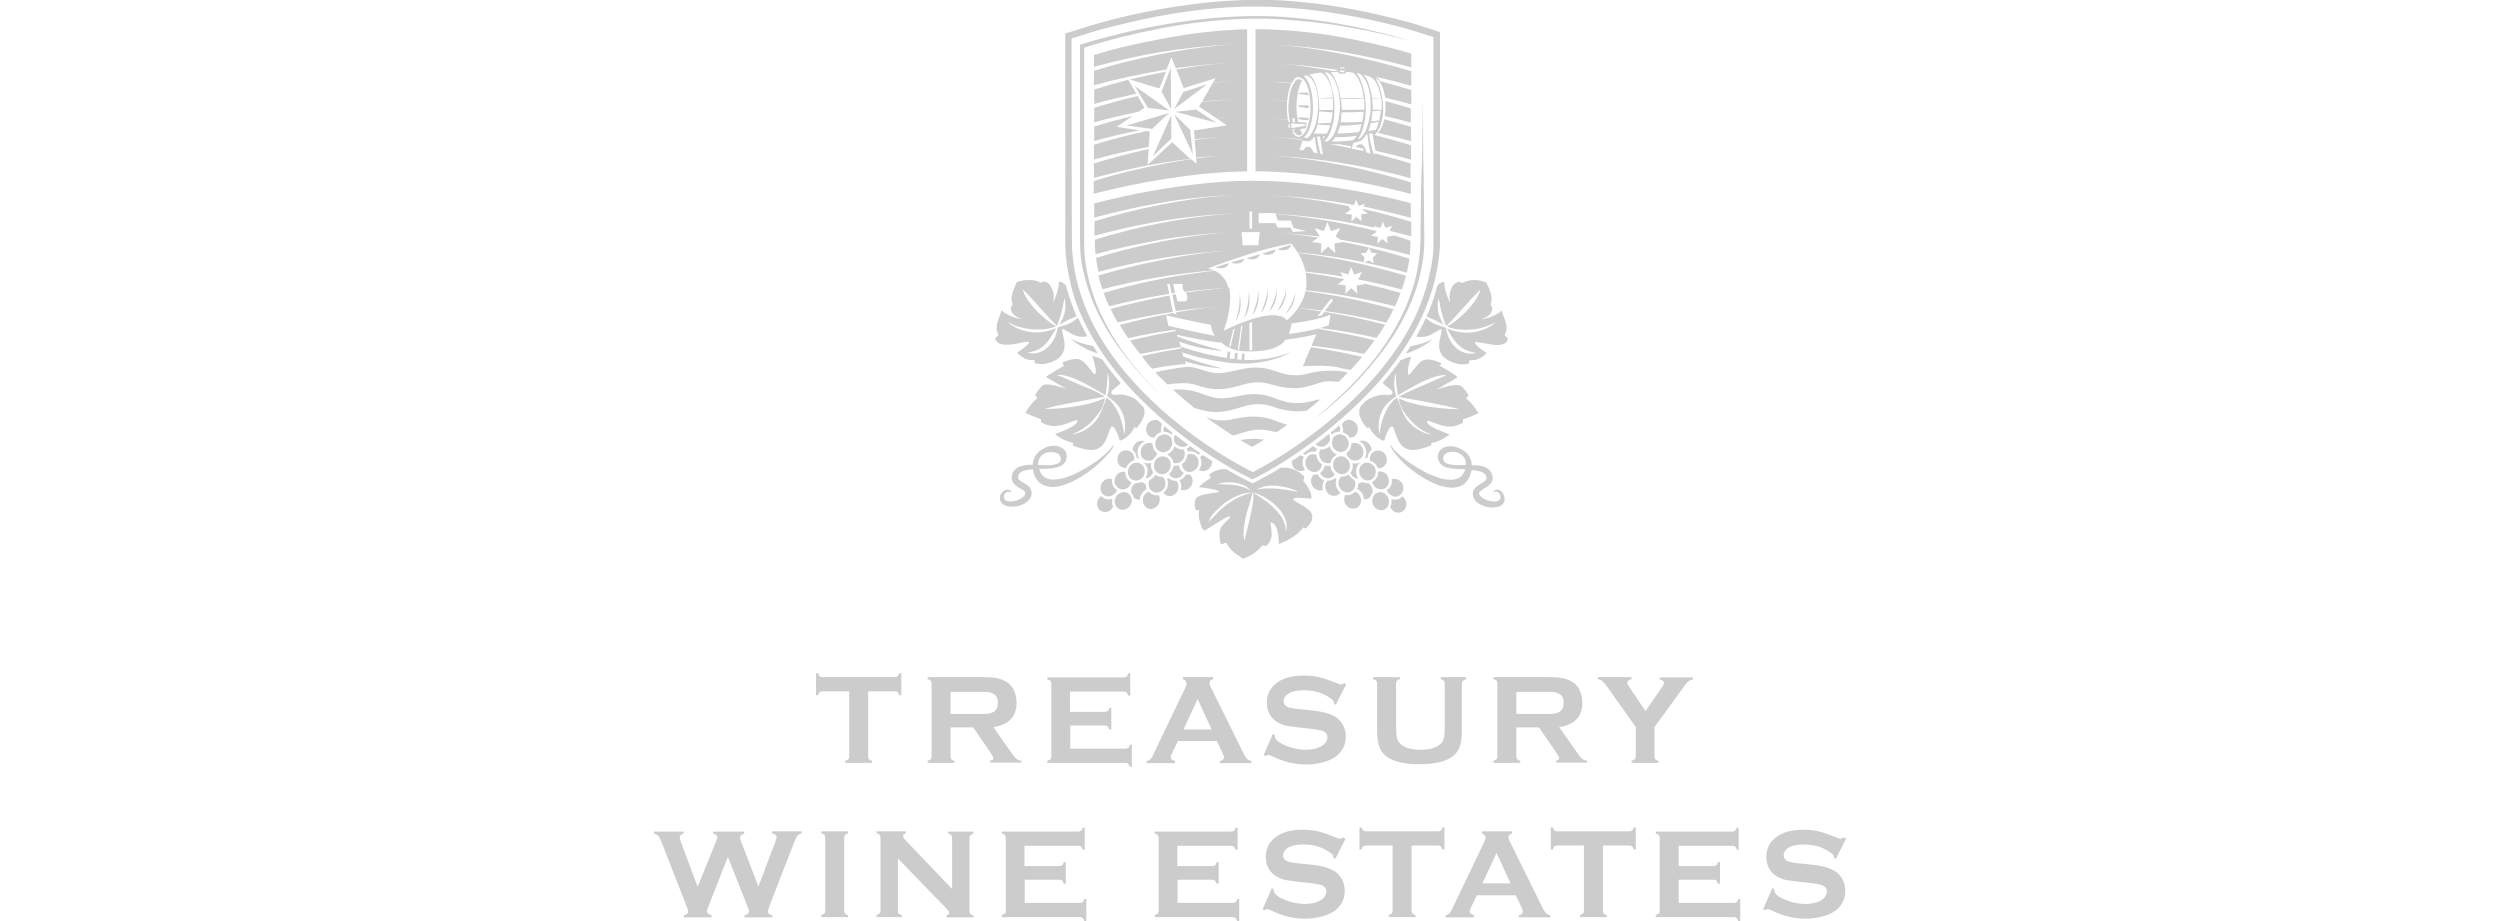 <?xml version="1.0" encoding="utf-8"?>
<!-- Generator: Adobe Illustrator 26.0.1, SVG Export Plug-In . SVG Version: 6.00 Build 0)  -->
<svg version="1.1" id="Layer_1" xmlns="http://www.w3.org/2000/svg" xmlns:xlink="http://www.w3.org/1999/xlink" x="0px" y="0px"
	 viewBox="0 0 95 35" style="enable-background:new 0 0 95 35;" xml:space="preserve">
<style type="text/css">
	.st0{fill:#CCCCCC;}
</style>
<path class="st0" d="M32.99,26.27v2.47c0,0.05,0.01,0.09,0.03,0.11c0.02,0.03,0.06,0.05,0.12,0.06v0.08h-1.02v-0.08
	c0.06-0.02,0.1-0.04,0.12-0.06c0.02-0.03,0.03-0.06,0.03-0.11v-2.47h-1.01c-0.05,0-0.08,0.01-0.11,0.03
	c-0.03,0.02-0.05,0.06-0.06,0.12h-0.08v-0.84h0.08c0.02,0.06,0.04,0.1,0.06,0.12c0.02,0.02,0.06,0.03,0.11,0.03H34
	c0.05,0,0.09-0.01,0.11-0.03c0.03-0.02,0.05-0.06,0.06-0.12h0.08v0.84h-0.08c-0.02-0.06-0.04-0.1-0.06-0.12
	c-0.03-0.02-0.06-0.03-0.11-0.03H32.99z"/>
<path class="st0" d="M36.12,27.66v1.08c0,0.05,0.01,0.08,0.03,0.11c0.02,0.03,0.06,0.05,0.12,0.06v0.08h-1.02v-0.08
	c0.06-0.02,0.1-0.04,0.12-0.06c0.02-0.03,0.03-0.06,0.03-0.11v-2.76c0-0.05-0.01-0.09-0.03-0.11c-0.02-0.03-0.06-0.05-0.12-0.06
	v-0.08h2.04c0.25,0,0.44,0.01,0.59,0.04c0.15,0.03,0.27,0.08,0.38,0.15c0.13,0.08,0.22,0.19,0.28,0.34
	c0.06,0.14,0.09,0.28,0.09,0.44c0,0.53-0.3,0.84-0.88,0.93l0.63,0.9c0.11,0.16,0.19,0.26,0.24,0.3c0.05,0.05,0.11,0.07,0.19,0.07
	v0.08h-1.18v-0.08c0.08-0.01,0.12-0.04,0.12-0.09c0-0.03-0.04-0.1-0.11-0.21l-0.66-0.96H36.12z M36.12,27.13h1.1
	c0.16,0,0.28,0,0.34-0.01s0.13-0.03,0.18-0.06c0.12-0.07,0.18-0.18,0.18-0.35c0-0.17-0.06-0.29-0.18-0.35
	c-0.06-0.03-0.12-0.05-0.18-0.06c-0.06-0.01-0.18-0.01-0.34-0.01h-1.1V27.13z"/>
<path class="st0" d="M40.67,27.56v0.89h2.09c0.05,0,0.08-0.01,0.11-0.03c0.03-0.02,0.05-0.06,0.06-0.12h0.08v0.84h-0.08
	c-0.02-0.06-0.04-0.1-0.06-0.12c-0.03-0.02-0.06-0.03-0.11-0.03h-2.96v-0.08c0.06-0.02,0.1-0.04,0.12-0.06
	c0.02-0.03,0.03-0.06,0.03-0.11v-2.75c0-0.05-0.01-0.09-0.03-0.11c-0.02-0.03-0.06-0.05-0.12-0.06v-0.08h2.9
	c0.05,0,0.08-0.01,0.11-0.03c0.03-0.02,0.05-0.06,0.06-0.12h0.08v0.84h-0.08c-0.02-0.06-0.04-0.1-0.06-0.12
	c-0.03-0.02-0.06-0.03-0.11-0.03h-2.04v0.77h1.32c0.05,0,0.08-0.01,0.11-0.03c0.03-0.02,0.05-0.06,0.06-0.12h0.08v0.82h-0.08
	c-0.02-0.06-0.04-0.1-0.06-0.12c-0.03-0.02-0.06-0.03-0.11-0.03H40.67z"/>
<path class="st0" d="M46.24,28.16h-1.48l-0.22,0.46c-0.03,0.06-0.05,0.11-0.05,0.15c0,0.07,0.05,0.12,0.16,0.15v0.08h-1.08v-0.08
	c0.06-0.01,0.11-0.03,0.15-0.07c0.03-0.03,0.07-0.09,0.11-0.19l1.2-2.5c0.04-0.08,0.06-0.14,0.06-0.19c0-0.07-0.05-0.13-0.14-0.16
	v-0.08h1.15v0.08c-0.09,0.03-0.14,0.07-0.14,0.14c0,0.05,0.02,0.1,0.05,0.16l1.24,2.51c0.05,0.11,0.1,0.18,0.14,0.22
	c0.04,0.04,0.09,0.06,0.16,0.08v0.08h-1.2v-0.08c0.11-0.02,0.16-0.07,0.16-0.15c0-0.03-0.02-0.08-0.05-0.15L46.24,28.16z
	 M46.04,27.72l-0.53-1.16l-0.54,1.16H46.04z"/>
<path class="st0" d="M51.15,26.01l-0.39,0.77l-0.07-0.04c0-0.02,0-0.03,0-0.04c0-0.05-0.05-0.11-0.14-0.17c-0.28-0.2-0.61-0.3-1-0.3
	c-0.17,0-0.32,0.02-0.45,0.06c-0.09,0.03-0.17,0.08-0.23,0.14c-0.06,0.06-0.09,0.13-0.09,0.21c0,0.12,0.07,0.21,0.22,0.25
	c0.08,0.02,0.24,0.05,0.49,0.07L49.88,27c0.22,0.02,0.4,0.06,0.54,0.1c0.14,0.04,0.26,0.1,0.37,0.17c0.11,0.08,0.19,0.18,0.26,0.31
	c0.06,0.13,0.09,0.26,0.09,0.41c0,0.23-0.07,0.43-0.22,0.61c-0.13,0.16-0.34,0.28-0.62,0.36c-0.21,0.06-0.43,0.09-0.67,0.09
	c-0.43,0-0.86-0.1-1.28-0.31c-0.09-0.04-0.14-0.06-0.16-0.06c-0.02,0-0.05,0.02-0.1,0.05l-0.07-0.04l0.35-0.8l0.07,0.03v0.03
	c0,0.07,0.03,0.14,0.1,0.2c0.1,0.09,0.26,0.17,0.48,0.24c0.22,0.07,0.42,0.1,0.61,0.1c0.21,0,0.39-0.04,0.54-0.11
	c0.08-0.04,0.15-0.09,0.2-0.16c0.05-0.07,0.07-0.13,0.07-0.21c0-0.11-0.06-0.18-0.17-0.23c-0.08-0.03-0.24-0.06-0.49-0.09
	l-0.37-0.04c-0.25-0.03-0.42-0.05-0.52-0.07c-0.1-0.02-0.2-0.06-0.3-0.11c-0.14-0.07-0.26-0.18-0.34-0.32
	c-0.07-0.13-0.11-0.28-0.11-0.44c0-0.28,0.09-0.5,0.28-0.68c0.25-0.24,0.62-0.36,1.12-0.36c0.21,0,0.4,0.02,0.58,0.06
	c0.18,0.04,0.4,0.12,0.67,0.23c0.09,0.04,0.15,0.05,0.17,0.05c0.03,0,0.07-0.02,0.12-0.05L51.15,26.01z"/>
<path class="st0" d="M55.55,25.99v1.82c0,0.34-0.06,0.6-0.19,0.77c-0.23,0.31-0.7,0.46-1.42,0.46c-0.52,0-0.91-0.08-1.19-0.25
	c-0.16-0.1-0.27-0.23-0.33-0.4c-0.06-0.17-0.09-0.36-0.09-0.59v-1.82c0-0.05-0.01-0.09-0.03-0.11s-0.06-0.05-0.12-0.06v-0.08h1.02
	v0.08c-0.06,0.01-0.1,0.03-0.12,0.06c-0.02,0.03-0.03,0.06-0.03,0.11v1.62c0,0.19,0.01,0.33,0.03,0.42
	c0.02,0.09,0.06,0.17,0.12,0.23c0.15,0.16,0.41,0.24,0.78,0.24c0.37,0,0.63-0.08,0.78-0.24c0.06-0.06,0.09-0.14,0.11-0.23
	c0.02-0.09,0.03-0.23,0.03-0.42v-1.62c0-0.05-0.01-0.09-0.03-0.11s-0.06-0.05-0.12-0.06v-0.08h0.96v0.08
	c-0.06,0.02-0.1,0.04-0.12,0.06C55.56,25.9,55.55,25.94,55.55,25.99"/>
<path class="st0" d="M57.62,27.66v1.08c0,0.05,0.01,0.08,0.03,0.11c0.02,0.03,0.06,0.05,0.12,0.06v0.08h-1.02v-0.08
	c0.06-0.02,0.1-0.04,0.12-0.06c0.02-0.03,0.03-0.06,0.03-0.11v-2.76c0-0.05-0.01-0.09-0.03-0.11c-0.02-0.03-0.06-0.05-0.12-0.06
	v-0.08h2.04c0.25,0,0.44,0.01,0.59,0.04c0.15,0.03,0.27,0.08,0.38,0.15c0.13,0.08,0.22,0.19,0.28,0.34
	c0.06,0.14,0.09,0.28,0.09,0.44c0,0.53-0.29,0.84-0.88,0.93l0.63,0.9c0.11,0.16,0.19,0.26,0.24,0.3c0.05,0.05,0.11,0.07,0.19,0.07
	v0.08h-1.18v-0.08c0.08-0.01,0.12-0.04,0.12-0.09c0-0.03-0.04-0.1-0.11-0.21l-0.66-0.96H57.62z M57.62,27.13h1.1
	c0.16,0,0.28,0,0.34-0.01s0.13-0.03,0.18-0.06c0.12-0.07,0.18-0.18,0.18-0.35c0-0.17-0.06-0.29-0.18-0.35
	c-0.06-0.03-0.12-0.05-0.18-0.06c-0.06-0.01-0.18-0.01-0.34-0.01h-1.1V27.13z"/>
<path class="st0" d="M62.87,27.63v1.11c0,0.05,0.01,0.09,0.03,0.11c0.02,0.03,0.06,0.05,0.12,0.06v0.08H62v-0.08
	c0.06-0.02,0.1-0.04,0.12-0.06c0.02-0.03,0.04-0.06,0.04-0.11v-1.11l-1.05-1.48c-0.09-0.13-0.16-0.21-0.21-0.26
	c-0.05-0.04-0.11-0.07-0.18-0.08v-0.08h1.28v0.08c-0.11,0.02-0.16,0.07-0.16,0.15c0,0.03,0.03,0.09,0.1,0.19l0.59,0.87l0.6-0.87
	c0.07-0.09,0.1-0.16,0.1-0.19c0-0.04-0.01-0.07-0.04-0.09c-0.03-0.03-0.07-0.04-0.12-0.05v-0.08h1.26v0.08
	c-0.07,0.01-0.13,0.04-0.18,0.08c-0.05,0.04-0.12,0.13-0.21,0.26L62.87,27.63z"/>
<path class="st0" d="M27.66,32.56l-0.74,1.88c-0.04,0.1-0.06,0.16-0.06,0.18c0,0.07,0.06,0.12,0.18,0.16v0.08h-1.05v-0.08
	c0.11-0.02,0.16-0.07,0.16-0.16c0-0.02-0.02-0.09-0.07-0.21L25.14,32c-0.05-0.12-0.09-0.2-0.13-0.24c-0.04-0.04-0.09-0.07-0.16-0.08
	v-0.08h1.13v0.08c-0.1,0.02-0.15,0.07-0.15,0.14c0,0.04,0.01,0.09,0.04,0.16l0.64,1.72l0.7-1.73c0.03-0.07,0.05-0.12,0.05-0.15
	c0-0.07-0.05-0.12-0.16-0.14v-0.08h1.18v0.08c-0.11,0.03-0.16,0.08-0.16,0.15c0,0.03,0.01,0.07,0.04,0.14l0.66,1.72L29.46,32
	c0.03-0.08,0.05-0.15,0.05-0.19c0-0.07-0.06-0.12-0.17-0.14v-0.08h1.12v0.08c-0.08,0.02-0.13,0.05-0.16,0.09
	c-0.03,0.03-0.07,0.12-0.12,0.24l-0.93,2.4c-0.04,0.11-0.07,0.19-0.07,0.23c0,0.08,0.06,0.13,0.17,0.15v0.08h-1.06v-0.08
	c0.11-0.02,0.17-0.07,0.17-0.16c0-0.03-0.02-0.1-0.07-0.21L27.66,32.56z"/>
<path class="st0" d="M31.36,34.6v-2.76c0-0.05-0.01-0.08-0.03-0.11c-0.02-0.03-0.06-0.05-0.12-0.06v-0.08h1.02v0.08
	c-0.06,0.01-0.1,0.03-0.12,0.06c-0.02,0.03-0.03,0.06-0.03,0.11v2.76c0,0.05,0.01,0.09,0.03,0.11c0.02,0.03,0.06,0.05,0.12,0.06
	v0.08h-1.02v-0.08c0.06-0.02,0.1-0.04,0.12-0.06C31.35,34.68,31.36,34.65,31.36,34.6"/>
<path class="st0" d="M34.12,32.62v1.98c0,0.05,0.01,0.09,0.03,0.11c0.02,0.03,0.06,0.05,0.12,0.06v0.08h-0.96v-0.08
	c0.06-0.02,0.1-0.04,0.12-0.06c0.02-0.03,0.03-0.06,0.03-0.11v-2.76c0-0.05-0.01-0.08-0.03-0.11c-0.02-0.03-0.06-0.05-0.12-0.06
	v-0.08h1.11v0.08c-0.07,0.02-0.1,0.05-0.1,0.11c0,0.04,0.02,0.08,0.07,0.13l1.79,1.87v-1.93c0-0.05-0.01-0.08-0.03-0.11
	c-0.02-0.03-0.06-0.05-0.12-0.06v-0.08h0.96v0.08c-0.06,0.02-0.1,0.04-0.12,0.06c-0.02,0.03-0.03,0.06-0.03,0.11v2.76
	c0,0.05,0.01,0.09,0.03,0.11c0.02,0.03,0.06,0.05,0.12,0.06v0.08h-1.02v-0.08c0.07-0.01,0.1-0.05,0.1-0.1
	c0-0.03-0.04-0.09-0.12-0.17L34.12,32.62z"/>
<path class="st0" d="M38.94,33.42v0.89h2.09c0.05,0,0.08-0.01,0.11-0.03c0.03-0.02,0.05-0.06,0.06-0.12h0.08V35h-0.08
	c-0.02-0.06-0.04-0.1-0.06-0.12c-0.03-0.02-0.06-0.03-0.11-0.03h-2.96v-0.08c0.06-0.02,0.1-0.04,0.12-0.06
	c0.02-0.03,0.03-0.06,0.03-0.11v-2.75c0-0.05-0.01-0.09-0.03-0.11c-0.02-0.03-0.06-0.05-0.12-0.06v-0.08h2.9
	c0.05,0,0.08-0.01,0.11-0.03c0.03-0.02,0.05-0.06,0.06-0.12h0.08v0.84h-0.08c-0.02-0.06-0.04-0.1-0.06-0.12
	c-0.03-0.02-0.06-0.03-0.11-0.03h-2.04v0.77h1.32c0.05,0,0.08-0.01,0.11-0.03c0.03-0.02,0.05-0.06,0.06-0.12h0.08v0.82h-0.08
	c-0.02-0.06-0.04-0.1-0.06-0.12c-0.03-0.02-0.06-0.03-0.11-0.03H38.94z"/>
<path class="st0" d="M44.75,33.42v0.89h2.09c0.05,0,0.08-0.01,0.11-0.03c0.03-0.02,0.05-0.06,0.06-0.12h0.08V35h-0.08
	c-0.02-0.06-0.04-0.1-0.06-0.12c-0.03-0.02-0.06-0.03-0.11-0.03h-2.96v-0.08c0.06-0.02,0.1-0.04,0.12-0.06
	c0.02-0.03,0.03-0.06,0.03-0.11v-2.75c0-0.05-0.01-0.09-0.03-0.11c-0.02-0.03-0.06-0.05-0.12-0.06v-0.08h2.9
	c0.05,0,0.08-0.01,0.11-0.03c0.03-0.02,0.05-0.06,0.06-0.12h0.08v0.84h-0.08c-0.02-0.06-0.04-0.1-0.06-0.12
	c-0.03-0.02-0.06-0.03-0.11-0.03h-2.04v0.77h1.32c0.05,0,0.08-0.01,0.11-0.03c0.03-0.02,0.05-0.06,0.06-0.12h0.08v0.82h-0.08
	c-0.02-0.06-0.04-0.1-0.06-0.12c-0.03-0.02-0.06-0.03-0.11-0.03H44.75z"/>
<path class="st0" d="M51.13,31.87l-0.39,0.77l-0.07-0.04c0-0.02,0-0.03,0-0.04c0-0.05-0.05-0.11-0.14-0.17c-0.28-0.2-0.61-0.3-1-0.3
	c-0.17,0-0.32,0.02-0.45,0.06c-0.09,0.03-0.17,0.08-0.23,0.14c-0.06,0.06-0.09,0.13-0.09,0.21c0,0.12,0.07,0.21,0.22,0.25
	c0.08,0.02,0.24,0.05,0.49,0.07l0.37,0.04c0.22,0.02,0.4,0.06,0.54,0.1c0.14,0.04,0.26,0.1,0.37,0.17c0.11,0.08,0.19,0.18,0.26,0.31
	c0.06,0.13,0.09,0.26,0.09,0.41c0,0.23-0.07,0.43-0.22,0.61c-0.13,0.16-0.34,0.28-0.62,0.36c-0.21,0.06-0.43,0.09-0.67,0.09
	c-0.43,0-0.86-0.1-1.28-0.31c-0.09-0.04-0.14-0.06-0.16-0.06c-0.02,0-0.05,0.02-0.1,0.05l-0.07-0.04l0.35-0.8l0.07,0.03v0.03
	c0,0.07,0.03,0.14,0.1,0.2c0.1,0.09,0.26,0.17,0.48,0.24c0.22,0.07,0.42,0.1,0.61,0.1c0.21,0,0.39-0.04,0.54-0.11
	c0.08-0.04,0.15-0.09,0.2-0.16c0.05-0.07,0.07-0.13,0.07-0.21c0-0.11-0.06-0.18-0.17-0.23c-0.08-0.03-0.24-0.06-0.49-0.09
	l-0.37-0.04c-0.25-0.03-0.42-0.05-0.52-0.07c-0.1-0.02-0.2-0.06-0.3-0.11c-0.14-0.07-0.26-0.18-0.34-0.32
	c-0.07-0.13-0.11-0.28-0.11-0.44c0-0.27,0.09-0.5,0.28-0.68c0.25-0.24,0.62-0.36,1.12-0.36c0.21,0,0.4,0.02,0.58,0.06
	c0.18,0.04,0.4,0.12,0.67,0.23c0.09,0.04,0.15,0.05,0.17,0.05c0.03,0,0.07-0.02,0.12-0.05L51.13,31.87z"/>
<path class="st0" d="M53.64,32.13v2.47c0,0.05,0.01,0.09,0.03,0.11c0.02,0.03,0.06,0.05,0.12,0.06v0.08h-1.02v-0.08
	c0.06-0.02,0.1-0.04,0.12-0.06c0.02-0.03,0.03-0.06,0.03-0.11v-2.47h-1.01c-0.05,0-0.08,0.01-0.11,0.03
	c-0.03,0.02-0.05,0.06-0.06,0.12h-0.08v-0.84h0.08c0.02,0.06,0.04,0.1,0.06,0.12c0.02,0.02,0.06,0.03,0.11,0.03h2.73
	c0.05,0,0.09-0.01,0.11-0.03c0.03-0.02,0.05-0.06,0.06-0.12h0.08v0.84h-0.08c-0.02-0.06-0.04-0.1-0.06-0.12
	c-0.03-0.02-0.06-0.03-0.11-0.03H53.64z"/>
<path class="st0" d="M57.6,34.02h-1.48l-0.22,0.46c-0.03,0.06-0.05,0.11-0.05,0.15c0,0.07,0.05,0.12,0.16,0.15v0.08h-1.08v-0.08
	c0.06-0.01,0.11-0.03,0.15-0.07c0.03-0.03,0.07-0.09,0.11-0.19l1.2-2.5c0.04-0.08,0.06-0.14,0.06-0.19c0-0.07-0.05-0.13-0.14-0.16
	v-0.08h1.15v0.08c-0.09,0.03-0.14,0.07-0.14,0.14c0,0.05,0.02,0.1,0.05,0.16l1.24,2.51c0.05,0.11,0.1,0.18,0.14,0.22
	c0.04,0.04,0.09,0.06,0.16,0.08v0.08h-1.2v-0.08c0.11-0.02,0.16-0.07,0.16-0.15c0-0.03-0.02-0.08-0.05-0.15L57.6,34.02z M57.4,33.57
	l-0.53-1.16l-0.54,1.16H57.4z"/>
<path class="st0" d="M60.91,32.13v2.47c0,0.05,0.01,0.09,0.03,0.11c0.02,0.03,0.06,0.05,0.12,0.06v0.08h-1.02v-0.08
	c0.06-0.02,0.1-0.04,0.12-0.06c0.02-0.03,0.03-0.06,0.03-0.11v-2.47h-1.01c-0.05,0-0.08,0.01-0.11,0.03
	c-0.03,0.02-0.05,0.06-0.06,0.12h-0.08v-0.84h0.08c0.02,0.06,0.04,0.1,0.06,0.12c0.02,0.02,0.06,0.03,0.11,0.03h2.73
	c0.05,0,0.09-0.01,0.11-0.03c0.03-0.02,0.05-0.06,0.06-0.12h0.08v0.84h-0.08c-0.02-0.06-0.04-0.1-0.06-0.12
	c-0.03-0.02-0.06-0.03-0.11-0.03H60.91z"/>
<path class="st0" d="M63.79,33.42v0.89h2.09c0.05,0,0.08-0.01,0.11-0.03c0.03-0.02,0.05-0.06,0.06-0.12h0.08V35h-0.08
	c-0.02-0.06-0.04-0.1-0.06-0.12c-0.03-0.02-0.06-0.03-0.11-0.03h-2.96v-0.08c0.06-0.02,0.1-0.04,0.12-0.06
	c0.02-0.03,0.03-0.06,0.03-0.11v-2.75c0-0.05-0.01-0.09-0.03-0.11c-0.02-0.03-0.06-0.05-0.12-0.06v-0.08h2.9
	c0.05,0,0.08-0.01,0.11-0.03c0.03-0.02,0.05-0.06,0.06-0.12h0.08v0.84H66c-0.02-0.06-0.04-0.1-0.06-0.12
	c-0.03-0.02-0.06-0.03-0.11-0.03h-2.04v0.77h1.32c0.05,0,0.08-0.01,0.11-0.03c0.03-0.02,0.05-0.06,0.06-0.12h0.08v0.82h-0.08
	c-0.02-0.06-0.04-0.1-0.06-0.12c-0.03-0.02-0.06-0.03-0.11-0.03H63.79z"/>
<path class="st0" d="M70.15,31.87l-0.39,0.77l-0.07-0.04c0-0.02,0-0.03,0-0.04c0-0.05-0.05-0.11-0.14-0.17c-0.28-0.2-0.61-0.3-1-0.3
	c-0.17,0-0.32,0.02-0.45,0.06c-0.09,0.03-0.17,0.08-0.23,0.14c-0.06,0.06-0.09,0.13-0.09,0.21c0,0.12,0.07,0.21,0.22,0.25
	c0.08,0.02,0.24,0.05,0.49,0.07l0.37,0.04c0.22,0.02,0.4,0.06,0.54,0.1c0.14,0.04,0.26,0.1,0.37,0.17c0.11,0.08,0.19,0.18,0.26,0.31
	c0.06,0.13,0.09,0.26,0.09,0.41c0,0.23-0.07,0.43-0.22,0.61c-0.13,0.16-0.34,0.28-0.62,0.36c-0.21,0.06-0.43,0.09-0.67,0.09
	c-0.43,0-0.86-0.1-1.28-0.31c-0.09-0.04-0.14-0.06-0.16-0.06c-0.02,0-0.05,0.02-0.1,0.05l-0.07-0.04l0.35-0.8l0.07,0.03v0.03
	c0,0.07,0.03,0.14,0.1,0.2c0.1,0.09,0.26,0.17,0.48,0.24c0.22,0.07,0.42,0.1,0.61,0.1c0.21,0,0.39-0.04,0.54-0.11
	c0.08-0.04,0.15-0.09,0.2-0.16c0.05-0.07,0.07-0.13,0.07-0.21c0-0.11-0.06-0.18-0.17-0.23c-0.08-0.03-0.24-0.06-0.49-0.09
	l-0.37-0.04c-0.25-0.03-0.42-0.05-0.52-0.07c-0.1-0.02-0.2-0.06-0.3-0.11c-0.14-0.07-0.26-0.18-0.34-0.32
	c-0.07-0.13-0.11-0.28-0.11-0.44c0-0.27,0.09-0.5,0.28-0.68c0.25-0.24,0.62-0.36,1.12-0.36c0.21,0,0.4,0.02,0.58,0.06
	c0.18,0.04,0.4,0.12,0.67,0.23c0.09,0.04,0.15,0.05,0.17,0.05c0.03,0,0.07-0.02,0.12-0.05L70.15,31.87z"/>
<g>
	<path class="st0" d="M47.45,11.08c0.02,0.4-0.08,0.7-0.17,1.01c0,0,0,0,0,0c0.08-0.12,0.15-0.27,0.18-0.44
		C47.49,11.47,47.49,11.25,47.45,11.08z"/>
	<path class="st0" d="M47.28,9.83C47.28,9.83,47.28,9.83,47.28,9.83c-0.17,0.05-0.34,0.09-0.5,0.14c0.07,0.04,0.18,0.06,0.27,0.04
		C47.17,10,47.26,9.94,47.28,9.83z"/>
	<path class="st0" d="M46.96,12.2C46.96,12.2,46.96,12.2,46.96,12.2c0.08-0.13,0.14-0.29,0.17-0.47c0.03-0.19,0.01-0.41-0.03-0.58
		c0.02,0.19,0,0.39-0.02,0.56C47.05,11.88,47,12.04,46.96,12.2z"/>
	<path class="st0" d="M49.51,13.92c0.32-0.01,0.64-0.04,0.96-0.01c0.19,0.01,0.37,0.04,0.54,0.09c0.03,0.01,0.07,0.01,0.1,0.02
		c0.05,0.01,0.11,0.02,0.16,0.03c0.02,0,0.04,0.01,0.05,0.01c0.01,0,0.02-0.02,0.03-0.03c0.14-0.15,0.27-0.3,0.4-0.45
		c0,0,0.01-0.01,0.01-0.02c-0.63-0.14-1.27-0.27-1.94-0.37C49.71,13.43,49.61,13.68,49.51,13.92z"/>
	<path class="st0" d="M44.43,11.17c-0.02-0.13-0.05-0.25-0.08-0.38c0.03,0,0.07,0,0.1-0.01c0.02,0.12,0.05,0.24,0.07,0.37
		c0.04-0.01,0.09-0.01,0.13-0.02c-0.02-0.11-0.05-0.23-0.07-0.34c0.12,0,0.24,0,0.37,0c-0.03,0.04-0.01,0.12,0,0.17
		c0.01,0.05,0.04,0.1,0.06,0.13c0.54-0.07,1.1-0.12,1.67-0.15c-0.07-0.29-0.24-0.5-0.48-0.63c-0.02-0.01-0.04-0.02-0.06-0.02
		c-0.19,0.02-0.38,0.04-0.56,0.07c-1.3,0.17-2.5,0.44-3.64,0.77c0.06,0.18,0.13,0.35,0.21,0.51C42.88,11.45,43.63,11.29,44.43,11.17
		z"/>
	<path class="st0" d="M49.19,11.38c0.02-0.08,0.03-0.17,0.03-0.26c-0.06,0.34-0.22,0.57-0.37,0.81c0,0,0,0,0,0
		C49.01,11.79,49.13,11.61,49.19,11.38z"/>
	<path class="st0" d="M44.57,11.85c-0.04-0.2-0.09-0.41-0.13-0.62c-0.77,0.14-1.52,0.32-2.24,0.51c0.08,0.17,0.17,0.34,0.27,0.51
		C43.14,12.1,43.84,11.96,44.57,11.85z"/>
	<path class="st0" d="M48.12,11.51c0.05-0.15,0.07-0.36,0.04-0.54c-0.01,0.38-0.14,0.65-0.25,0.93C48,11.8,48.07,11.66,48.12,11.51z
		"/>
	<path class="st0" d="M48.47,9.48C48.47,9.48,48.47,9.48,48.47,9.48c-0.17,0.05-0.34,0.1-0.51,0.16c0.08,0.04,0.21,0.06,0.32,0.03
		C48.38,9.64,48.45,9.59,48.47,9.48z"/>
	<path class="st0" d="M48.51,10.96c-0.01,0.18-0.05,0.34-0.11,0.48c-0.05,0.14-0.12,0.28-0.18,0.41c0,0,0,0,0,0
		c0.1-0.1,0.18-0.23,0.23-0.37C48.5,11.33,48.53,11.15,48.51,10.96z"/>
	<path class="st0" d="M47.87,9.66c-0.16,0.05-0.34,0.1-0.5,0.15c0.08,0.04,0.21,0.06,0.31,0.03C47.78,9.82,47.85,9.76,47.87,9.66
		C47.87,9.66,47.87,9.66,47.87,9.66z"/>
	<path class="st0" d="M47.59,11.98C47.59,11.98,47.59,11.98,47.59,11.98c0.09-0.11,0.16-0.25,0.2-0.41
		c0.04-0.16,0.05-0.38,0.02-0.55C47.81,11.41,47.69,11.69,47.59,11.98z"/>
	<path class="st0" d="M46.5,10.18c0.1-0.02,0.17-0.08,0.19-0.18h0c-0.17,0.05-0.34,0.1-0.5,0.15C46.26,10.19,46.39,10.21,46.5,10.18
		z"/>
	<path class="st0" d="M49.43,17.29c-0.1,0.07-0.2,0.14-0.3,0.2c-0.01,0.01-0.03,0.02-0.04,0.03c-0.01,0.15,0.06,0.26,0.14,0.32
		c0.04,0.03,0.1,0.06,0.17,0.06c0.08,0.01,0.14-0.01,0.19-0.05c-0.04-0.06-0.08-0.13-0.09-0.23c-0.01-0.1,0.01-0.19,0.05-0.26
		C49.5,17.35,49.47,17.32,49.43,17.29z"/>
	<path class="st0" d="M50.57,16.43c0.02,0.03,0.03,0.06,0.04,0.09c0.07-0.07,0.16-0.12,0.31-0.12c0.02-0.09,0-0.18-0.04-0.24
		C50.79,16.26,50.68,16.35,50.57,16.43z"/>
	<path class="st0" d="M49.99,17.17c0.02-0.03,0.04-0.07,0.05-0.12c-0.05-0.02-0.1-0.06-0.14-0.1c-0.13,0.09-0.26,0.19-0.39,0.28
		c0.02,0.03,0.06,0.04,0.09,0.06C49.69,17.2,49.83,17.13,49.99,17.17z"/>
	<path class="st0" d="M54.77,13.82c0-0.02-0.02-0.03-0.03-0.03c-0.1-0.05-0.21-0.09-0.32-0.11c-0.07-0.01-0.15-0.03-0.22-0.02
		c-0.07,0.01-0.13,0.03-0.18,0.07c-0.1,0.06-0.17,0.16-0.25,0.25c-0.05,0.07-0.11,0.14-0.17,0.21c-0.02,0.02-0.04,0.05-0.07,0.05
		c-0.02,0-0.03-0.05-0.03-0.08c0-0.04,0-0.07,0-0.1c0.01-0.07,0.02-0.12,0.03-0.18c0.02-0.1,0.05-0.19,0.08-0.28
		c0-0.01,0.02-0.03,0.01-0.04c-0.01-0.01-0.03,0-0.05,0c-0.11,0.03-0.2,0.07-0.3,0.11c-0.02,0.01-0.04,0.01-0.05,0.02
		c-0.01,0.01-0.02,0.02-0.02,0.03C53,14,52.77,14.29,52.54,14.55c0.08,0.09,0.19,0.16,0.29,0.24c0.03,0.03,0.07,0.06,0.08,0.1
		c0.01,0.01,0.01,0.03,0,0.05c-0.01,0.05-0.06,0.07-0.13,0.07c-0.06,0-0.12-0.01-0.17-0.01c-0.12,0-0.23,0.02-0.32,0.05
		c-0.14,0.05-0.27,0.1-0.37,0.17c-0.03,0.02-0.06,0.06-0.09,0.09c-0.03,0.03-0.06,0.06-0.09,0.09c-0.01,0.01-0.03,0.03-0.04,0.05
		c-0.03,0.06-0.05,0.13-0.05,0.22c0,0.06,0.01,0.11,0.03,0.16c0.05,0.15,0.14,0.29,0.24,0.4c0.01,0.02,0.03,0.04,0.05,0.04
		c0.03,0,0.04-0.03,0.06-0.04c0.09,0.18,0.21,0.33,0.38,0.44c0.06,0.04,0.12,0.07,0.19,0.08c0.04-0.15,0.1-0.3,0.17-0.43
		c0.02-0.04,0.05-0.09,0.1-0.11c0.01,0,0.03,0,0.04,0c0.03,0.01,0.05,0.07,0.06,0.1c0.05,0.12,0.08,0.24,0.13,0.35
		c0.1,0.22,0.24,0.42,0.53,0.44c0.1,0.01,0.2-0.01,0.29-0.03c0.15-0.03,0.3-0.08,0.43-0.13c0.02-0.01,0.04-0.02,0.05-0.04
		c0-0.03-0.02-0.04-0.02-0.06c0.25-0.05,0.46-0.15,0.63-0.28c0.02-0.01,0.05-0.03,0.06-0.05c0-0.01,0.01,0,0-0.01
		c0,0-0.02-0.01-0.03-0.01c-0.16-0.06-0.31-0.12-0.45-0.18c-0.07-0.03-0.15-0.08-0.22-0.12c-0.05-0.03-0.1-0.07-0.13-0.12
		c-0.01-0.02-0.02-0.05-0.01-0.07c0.01-0.02,0.07,0,0.09,0c0.03,0.01,0.06,0.02,0.08,0.03c0.16,0.06,0.31,0.12,0.49,0.16
		c0.12,0.02,0.28,0.03,0.39,0c0.06-0.02,0.11-0.03,0.16-0.06c0.02-0.01,0.05-0.02,0.08-0.03c0.02-0.01,0.06-0.02,0.07-0.04
		c0.02-0.03-0.01-0.08,0-0.12c0.2-0.07,0.41-0.15,0.59-0.24c-0.13-0.22-0.28-0.41-0.47-0.57c0.01-0.02,0.03-0.03,0.05-0.05
		c0.01-0.01,0.04-0.03,0.04-0.06c0-0.01-0.01-0.02-0.02-0.04c-0.05-0.08-0.1-0.15-0.16-0.22c-0.03-0.04-0.07-0.08-0.12-0.1
		c-0.05-0.03-0.12-0.03-0.19-0.03c-0.14,0.01-0.26,0.03-0.38,0.07c-0.12,0.03-0.23,0.07-0.34,0.1c0.13-0.07,0.26-0.15,0.4-0.23
		c0.12-0.06,0.23-0.13,0.34-0.2c0.01-0.01,0.04-0.02,0.04-0.04c0-0.01-0.02-0.03-0.03-0.04c-0.04-0.03-0.09-0.06-0.12-0.09
		c-0.12-0.07-0.23-0.14-0.35-0.21c-0.06-0.03-0.12-0.07-0.17-0.11C54.72,13.86,54.77,13.86,54.77,13.82z M54.97,14.27
		c-0.08,0.02-0.16,0.05-0.24,0.09c-0.23,0.1-0.46,0.2-0.69,0.3c-0.31,0.13-0.61,0.26-0.89,0.42c0.19,0.04,0.39,0.08,0.59,0.11
		c0.2,0.03,0.39,0.07,0.59,0.11c0.39,0.08,0.77,0.15,1.13,0.25c-0.45,0-0.86-0.05-1.25-0.11c-0.19-0.03-0.38-0.07-0.56-0.12
		c-0.18-0.05-0.35-0.11-0.5-0.19c0.05,0.38,0.26,0.63,0.47,0.86c0.21,0.23,0.47,0.42,0.8,0.53c-0.2-0.02-0.36-0.09-0.51-0.18
		c-0.14-0.08-0.27-0.19-0.38-0.31c-0.11-0.12-0.19-0.27-0.25-0.43c-0.07-0.16-0.13-0.32-0.19-0.49c-0.21,0.13-0.34,0.34-0.45,0.57
		c-0.11,0.23-0.18,0.51-0.22,0.81c-0.04-0.14-0.04-0.34-0.02-0.49c0.05-0.31,0.18-0.54,0.36-0.71c0.09-0.09,0.2-0.16,0.3-0.23
		c-0.04-0.12-0.07-0.28-0.08-0.44c-0.01-0.17,0.02-0.33,0.07-0.45c-0.02,0.31,0.03,0.59,0.07,0.85c0.27-0.16,0.55-0.32,0.84-0.47
		c0.14-0.07,0.29-0.14,0.46-0.2c0.08-0.03,0.16-0.05,0.25-0.07C54.78,14.26,54.88,14.24,54.97,14.27z"/>
	<path class="st0" d="M51.29,16.63c0.11,0,0.18-0.04,0.23-0.1c0.05-0.06,0.09-0.15,0.08-0.25c-0.01-0.1-0.05-0.17-0.11-0.23
		c-0.06-0.05-0.14-0.1-0.24-0.1c-0.13,0.01-0.21,0.08-0.26,0.18c0.04,0.07,0.06,0.19,0.04,0.3C51.15,16.46,51.23,16.54,51.29,16.63z
		"/>
	<path class="st0" d="M50.73,16.56c-0.02,0.01-0.04,0.03-0.05,0.05c-0.02,0.02-0.04,0.04-0.04,0.06c0,0,0,0,0,0
		c0,0.04-0.01,0.09-0.02,0.12c0,0.01-0.01,0.02-0.01,0.03c0,0.02,0,0.04,0.01,0.06c0.02,0.12,0.09,0.21,0.18,0.26
		c0.06,0.03,0.14,0.05,0.21,0.03c0.13-0.03,0.22-0.13,0.24-0.27c0.01-0.08-0.01-0.15-0.04-0.21c-0.03-0.05-0.07-0.1-0.12-0.13
		c-0.05-0.03-0.12-0.06-0.2-0.06C50.82,16.52,50.78,16.54,50.73,16.56z"/>
	<path class="st0" d="M50.16,15.17c0,0-0.03,0-0.04,0.01c-0.22,0.04-0.4,0.11-0.63,0.13c-0.13,0.01-0.26,0.01-0.39,0
		c-0.49-0.05-0.79-0.3-1.3-0.33c-0.13-0.01-0.27,0-0.39,0.01c-0.24,0.03-0.46,0.09-0.69,0.12c-0.12,0.02-0.25,0.03-0.38,0.02
		c-0.26-0.01-0.45-0.09-0.65-0.16c-0.1-0.04-0.2-0.07-0.3-0.1c-0.22-0.06-0.53-0.08-0.82-0.07c0,0,0.01,0.01,0.01,0.01
		c0.06,0.06,0.12,0.11,0.19,0.17c0.18,0.16,0.37,0.32,0.56,0.48c0.02,0.01,0.04,0.03,0.05,0.04c0.02,0.01,0.04,0.01,0.06,0.02
		c0.15,0.04,0.29,0.08,0.44,0.11c0.18,0.03,0.39,0.04,0.58,0.01c0.19-0.02,0.35-0.06,0.52-0.11c0.24-0.07,0.47-0.16,0.77-0.17
		c0.15-0.01,0.3,0.01,0.43,0.04c0.04,0.01,0.09,0.02,0.13,0.03c0.23,0.09,0.47,0.16,0.76,0.19c0.17,0.02,0.36,0.01,0.52-0.01
		c0.02,0,0.05,0,0.07-0.01c0.01,0,0.02-0.02,0.03-0.02c0.15-0.12,0.29-0.24,0.44-0.36C50.13,15.18,50.15,15.17,50.16,15.17z"/>
	<path class="st0" d="M47.4,15.84c-0.14,0.01-0.27,0.03-0.4,0.06c-0.13,0.02-0.26,0.05-0.39,0.07c-0.14,0.01-0.3,0.01-0.42-0.01
		c-0.11-0.02-0.21-0.05-0.31-0.09c-0.01-0.01-0.03-0.01-0.04-0.01c0.08,0.06,0.16,0.12,0.25,0.18c0.24,0.17,0.48,0.33,0.73,0.49
		c0.01,0.01,0.03,0.02,0.04,0.02c0.01,0,0.03-0.01,0.05-0.01c0.24-0.07,0.46-0.16,0.73-0.2c0.15-0.02,0.32-0.02,0.46,0
		c0.12,0.02,0.24,0.05,0.36,0.07c0.02,0,0.04,0.01,0.05,0.01c0.01,0,0.02-0.01,0.03-0.02c0.12-0.08,0.25-0.17,0.37-0.25
		c0,0,0.01-0.01,0.01-0.01c-0.24-0.06-0.45-0.16-0.68-0.23C47.98,15.84,47.69,15.81,47.4,15.84z"/>
	<polygon class="st0" points="45.84,15.85 45.84,15.85 45.84,15.85 	"/>
	<path class="st0" d="M47.14,16.72c0.01,0.01,0.02,0.01,0.02,0.02c0.14,0.08,0.28,0.16,0.42,0.24c0.08-0.04,0.15-0.09,0.23-0.13
		c0.07-0.04,0.15-0.09,0.22-0.14C47.76,16.65,47.41,16.67,47.14,16.72z"/>
	<path class="st0" d="M41.19,12.21c0.22,0.46,0.47,0.88,0.75,1.28c0.41,0.6,0.88,1.15,1.39,1.66c0.85,0.85,1.79,1.6,2.82,2.26
		c0.21,0.13,0.42,0.26,0.63,0.38c0.21,0.12,0.44,0.24,0.66,0.35c0.04,0.02,0.08,0.04,0.12,0.07c0.02,0.01,0.03,0.01,0.03,0.01
		c0.17-0.09,0.34-0.18,0.51-0.27c0.22-0.12,0.43-0.25,0.64-0.38c0.94-0.59,1.8-1.25,2.59-1.98c0.26-0.24,0.52-0.5,0.77-0.76
		c0.08-0.09,0.16-0.17,0.24-0.26c0.24-0.27,0.47-0.55,0.68-0.84c0.57-0.78,1.07-1.64,1.39-2.68c0.08-0.26,0.15-0.53,0.2-0.82
		c0.05-0.29,0.1-0.59,0.11-0.92c0,0,0-7.84,0-8.09c-0.07-0.02-0.11-0.04-0.18-0.06c-0.19-0.06-0.38-0.12-0.58-0.19
		c-0.26-0.08-0.52-0.15-0.79-0.22c-0.13-0.04-0.27-0.07-0.41-0.1c-0.27-0.07-0.55-0.13-0.83-0.19c-1.19-0.25-2.45-0.43-3.85-0.47
		C48,0,47.92,0,47.84,0c-0.17-0.01-0.34,0-0.5,0c-0.08,0-0.16,0-0.24,0.01c-0.08,0-0.16,0.01-0.24,0.01
		c-0.97,0.05-1.86,0.17-2.72,0.32c-0.86,0.15-1.69,0.34-2.48,0.57c-0.26,0.07-0.52,0.16-0.78,0.24c-0.13,0.04-0.27,0.08-0.4,0.12
		v8.1c0.02,0.49,0.09,0.92,0.19,1.34C40.78,11.25,40.97,11.75,41.19,12.21z M40.72,1.46c0.06-0.02,0.12-0.03,0.17-0.05
		c0.19-0.06,0.38-0.12,0.57-0.18c0.26-0.08,0.52-0.15,0.79-0.22c0.54-0.13,1.09-0.26,1.65-0.37c0.99-0.19,2.02-0.33,3.15-0.38
		c0.08,0,0.16,0,0.24-0.01c0.08,0,0.16,0,0.25,0c0.08,0,0.17,0,0.25,0c0.59,0,1.15,0.04,1.68,0.09c0.62,0.06,1.2,0.15,1.78,0.25
		c0.29,0.05,0.57,0.11,0.85,0.17c0.55,0.12,1.09,0.25,1.62,0.41c0.25,0.08,0.5,0.16,0.75,0.24v8.01c-0.02,0.46-0.11,0.88-0.21,1.27
		c-0.1,0.39-0.23,0.75-0.37,1.09c-0.36,0.85-0.86,1.58-1.4,2.25c-0.44,0.54-0.92,1.03-1.43,1.49c-0.38,0.35-0.78,0.68-1.2,0.99
		c-0.42,0.31-0.85,0.61-1.3,0.89c-0.15,0.09-0.3,0.18-0.46,0.27c-0.16,0.09-0.32,0.17-0.47,0.26c-0.01,0-0.01,0.01-0.01,0.01
		c-0.02,0-0.03-0.01-0.05-0.02c-0.14-0.07-0.28-0.15-0.42-0.22c-0.16-0.09-0.31-0.18-0.47-0.27c-0.31-0.18-0.6-0.38-0.89-0.57
		c-1.16-0.8-2.19-1.7-3.08-2.77c-0.38-0.46-0.74-0.97-1.04-1.52c-0.13-0.23-0.25-0.48-0.36-0.73c-0.07-0.17-0.14-0.34-0.2-0.53
		c-0.19-0.54-0.32-1.13-0.37-1.82C40.72,9.49,40.72,1.46,40.72,1.46z"/>
	<path class="st0" d="M54.07,3.75c0,0.25-0.01,0.5-0.01,0.75c0,0.17,0,0.33-0.01,0.5c0,0.25,0,0.5-0.01,0.75c0,0.17,0,0.33-0.01,0.5
		c0,0.08-0.01,0.17-0.01,0.25c0,0.08-0.01,0.17-0.01,0.25c0,0.16-0.01,0.33-0.01,0.5c0,0.25-0.01,0.5-0.01,0.75
		c0,0.25-0.01,0.5-0.01,0.75c0,0.25,0,0.51-0.02,0.75c-0.01,0.08-0.01,0.16-0.02,0.23c-0.07,0.61-0.21,1.14-0.4,1.63
		c-0.18,0.49-0.42,0.94-0.67,1.36c-0.26,0.42-0.54,0.81-0.85,1.18c-0.62,0.74-1.32,1.39-2.06,2.01c0.19-0.15,0.39-0.3,0.57-0.45
		c0.19-0.16,0.37-0.32,0.54-0.48c0.35-0.33,0.69-0.68,1-1.05c0.31-0.37,0.61-0.76,0.88-1.17c0.4-0.63,0.74-1.31,0.96-2.11
		c0.07-0.27,0.13-0.55,0.17-0.86c0.02-0.15,0.03-0.31,0.04-0.47c0.01-0.25,0-0.51,0-0.76c0-0.25-0.01-0.51-0.01-0.76
		c0-0.08,0-0.17,0-0.25c-0.01-0.17,0-0.34-0.01-0.5c0-0.08,0-0.17,0-0.25c0-0.17-0.01-0.33-0.01-0.5c0-0.08,0-0.17-0.01-0.25
		c0-0.17,0-0.34,0-0.51C54.08,4.93,54.07,4.34,54.07,3.75z"/>
	<path class="st0" d="M41.58,11.59c0.21,0.49,0.46,0.93,0.74,1.34c0.56,0.83,1.22,1.56,1.95,2.22c-0.71-0.66-1.35-1.37-1.89-2.22
		c-0.27-0.42-0.5-0.87-0.7-1.35c-0.24-0.61-0.43-1.28-0.48-2.08C41.2,9.33,41.2,9.17,41.2,9V1.81c0.94-0.3,1.95-0.55,3-0.75
		c0.53-0.1,1.07-0.18,1.63-0.24c0.7-0.08,1.45-0.12,2.23-0.11c0.46,0.01,0.9,0.04,1.33,0.08C49.96,0.84,50.5,0.91,51.04,1
		c0.53,0.09,1.06,0.19,1.57,0.31c0.51,0.12,1,0.24,1.47,0.4c0,0,0,0,0,0c-0.47-0.15-0.95-0.3-1.46-0.43
		c-0.25-0.06-0.5-0.12-0.76-0.18c-1.03-0.23-2.11-0.4-3.3-0.47c-0.22-0.01-0.45-0.02-0.69-0.02c-0.08,0-0.16,0-0.23,0
		c-0.04,0-0.08,0-0.12,0c-0.12,0.01-0.24,0-0.35,0.01c-0.16,0.01-0.31,0.01-0.46,0.02c-0.3,0.02-0.6,0.04-0.89,0.07
		c-1.16,0.13-2.23,0.32-3.26,0.57c-0.52,0.13-1.03,0.26-1.52,0.42V9c0,0.35,0.01,0.68,0.06,0.98C41.21,10.57,41.37,11.1,41.58,11.59
		z"/>
	<path class="st0" d="M51.74,17.54L51.74,17.54c-0.07,0.05-0.18,0.09-0.3,0.07c-0.01,0-0.04-0.01-0.04-0.01
		c-0.01,0.01,0,0.03,0,0.05c0.02,0.13-0.02,0.24-0.08,0.31c0.05,0.13,0.14,0.22,0.3,0.23c-0.06-0.08-0.11-0.22-0.08-0.37
		C51.57,17.68,51.65,17.59,51.74,17.54z"/>
	<path class="st0" d="M41.57,5.36c0.56-0.16,1.14-0.29,1.73-0.41c-0.29-0.04-0.58-0.08-0.86-0.13c0.2-0.14,0.4-0.28,0.6-0.41h0
		c-0.5,0.12-0.99,0.25-1.46,0.4V5.36z"/>
	<path class="st0" d="M41.57,6.06c0.67-0.19,1.36-0.34,2.08-0.48C43.67,5.39,43.68,5.2,43.69,5c-0.04,0-0.09-0.02-0.13-0.02
		c0,0,0,0,0,0c-0.68,0.15-1.35,0.32-1.99,0.52V6.06z"/>
	<path class="st0" d="M46.23,4.67c-0.24-0.16-0.49-0.32-0.74-0.48c-0.01-0.01-0.04-0.03-0.05-0.03c-0.01,0-0.03,0-0.05,0.01
		c-0.24,0.03-0.49,0.05-0.72,0.08C45.19,4.39,45.71,4.53,46.23,4.67C46.23,4.67,46.23,4.67,46.23,4.67z"/>
	<path class="st0" d="M41.57,6.76c1.15-0.31,2.35-0.57,3.66-0.72c0,0,0-0.01-0.01-0.01C45,5.82,44.77,5.61,44.54,5.4c0,0,0,0,0,0
		c-0.3,0.28-0.6,0.57-0.91,0.85c0,0-0.01,0.01-0.02,0.01c0.01-0.2,0.03-0.4,0.04-0.6C42.95,5.82,42.26,6,41.6,6.2
		c-0.01,0-0.02,0.01-0.03,0.01V6.76z"/>
	<path class="st0" d="M41.58,3.4c0,0.18,0,0.37,0,0.55c0.51-0.15,1.05-0.27,1.6-0.39c-0.1-0.17-0.2-0.35-0.31-0.53
		C42.43,3.15,41.99,3.27,41.58,3.4z"/>
	<path class="st0" d="M41.58,4.65c0.5-0.14,1.04-0.27,1.57-0.38c0.04-0.01,0.07-0.01,0.11-0.02c0,0,0,0,0,0
		c0.02-0.01,0.04-0.03,0.06-0.04c0.06-0.04,0.12-0.08,0.17-0.12c-0.09-0.14-0.17-0.29-0.26-0.44c-0.56,0.13-1.12,0.28-1.65,0.45
		V4.65z"/>
	<path class="st0" d="M49.51,3.59c0.07,0.01,0.14,0.02,0.22,0.03c-0.01-0.03-0.02-0.07-0.03-0.1c-0.13,0-0.28-0.01-0.38,0.03
		C49.36,3.57,49.44,3.58,49.51,3.59z"/>
	<path class="st0" d="M49.3,4.49c0.02,0.02,0.05,0.03,0.08,0.04c0.1,0.03,0.22,0.04,0.34,0.04c0-0.03,0.01-0.05,0.02-0.08
		c-0.08-0.02-0.17-0.02-0.27-0.03C49.4,4.47,49.34,4.46,49.3,4.49z"/>
	<path class="st0" d="M49.3,4.02c0.05,0.04,0.13,0.05,0.2,0.06c0.07,0.02,0.15,0.03,0.23,0.03c0-0.03,0.01-0.07,0.01-0.1
		c-0.05-0.01-0.11-0.01-0.17-0.01C49.48,4,49.37,3.99,49.3,4.02z"/>
	<path class="st0" d="M44.12,2.76c-0.4,0.08-0.81,0.17-1.19,0.26c0.37,0.12,0.75,0.23,1.13,0.34c0.08-0.2,0.16-0.41,0.24-0.62
		c0-0.01,0.01-0.02,0-0.02C44.24,2.74,44.18,2.75,44.12,2.76z"/>
	<path class="st0" d="M44.97,3.49c-0.12,0.22-0.24,0.44-0.35,0.65c0.42-0.31,0.84-0.63,1.25-0.94C45.57,3.3,45.27,3.4,44.97,3.49z"
		/>
	<path class="st0" d="M41.57,7.36c0.89-0.23,1.8-0.42,2.76-0.57c0.96-0.15,1.97-0.26,3.06-0.28v-5.4c-1.1,0.03-2.11,0.16-3.07,0.33
		c-0.48,0.09-0.95,0.19-1.41,0.29c-0.44,0.1-0.88,0.22-1.3,0.35c-0.01,0-0.03,0-0.04,0.01c0,0.15,0,0.3,0,0.45
		c1.6-0.44,3.32-0.76,5.26-0.85c-1.46,0.1-2.78,0.35-4.04,0.66c-0.42,0.1-0.82,0.22-1.22,0.34c0,0,0,0,0,0v0.55
		c0.88-0.24,1.79-0.44,2.76-0.6c0.06-0.16,0.12-0.31,0.18-0.47c0.06,0.14,0.11,0.28,0.17,0.42c0.69-0.1,1.42-0.16,2.15-0.21
		c-0.75,0.05-1.45,0.14-2.13,0.26c0.09,0.24,0.19,0.47,0.28,0.71c0.4-0.13,0.81-0.25,1.21-0.38c-0.03,0.06-0.06,0.11-0.09,0.16
		c0,0,0,0,0,0c0.24-0.02,0.49-0.04,0.73-0.05c-0.25,0.02-0.5,0.04-0.74,0.06c-0.13,0.23-0.27,0.47-0.4,0.7
		c0,0.01-0.01,0.02-0.01,0.02c0.38-0.04,0.76-0.07,1.15-0.09c-0.4,0.03-0.79,0.07-1.17,0.11c-0.03,0.06-0.07,0.11-0.1,0.17
		c0.21,0.14,0.43,0.28,0.64,0.43c0.01,0.01,0.03,0.03,0.04,0.03c0,0,0,0,0.01,0c0.18-0.01,0.39-0.03,0.58-0.04
		c-0.19,0.01-0.38,0.03-0.57,0.05c0.11,0.08,0.25,0.16,0.36,0.24c-0.42,0.07-0.84,0.13-1.25,0.2c0.01,0.11,0.02,0.22,0.03,0.33
		c0.47-0.05,0.95-0.09,1.44-0.12c-0.5,0.03-0.97,0.08-1.44,0.15c0.02,0.22,0.04,0.44,0.05,0.67c0.45-0.04,0.92-0.08,1.38-0.11
		c-0.48,0.03-0.93,0.08-1.38,0.14c0.01,0.07,0.01,0.14,0.02,0.21c-0.03-0.02-0.06-0.06-0.1-0.09c-0.02-0.02-0.05-0.05-0.08-0.07
		c-0.01-0.01-0.02-0.02-0.03-0.02c0,0,0,0,0,0c-0.02,0-0.04,0.01-0.06,0.01c-0.31,0.04-0.61,0.1-0.91,0.15
		c-0.95,0.18-1.87,0.4-2.73,0.67V7.36z"/>
	<path class="st0" d="M45.18,4.89c-0.04-0.04-0.08-0.07-0.11-0.11c-0.15-0.15-0.3-0.29-0.45-0.43c0.24,0.51,0.47,1.02,0.71,1.52
		c-0.03-0.29-0.07-0.59-0.1-0.89c0-0.02,0-0.04-0.01-0.06C45.21,4.92,45.19,4.91,45.18,4.89z"/>
	<path class="st0" d="M43.72,4.89c0.02,0,0.05,0.01,0.06,0.01c0.01,0,0.03-0.03,0.04-0.04c0.2-0.19,0.41-0.38,0.61-0.57c0,0,0,0,0,0
		c-0.54,0.16-1.08,0.32-1.62,0.48C43.11,4.81,43.42,4.85,43.72,4.89z"/>
	<path class="st0" d="M53.61,4.12c-0.32-0.1-0.64-0.19-0.97-0.28c0,0,0,0,0,0c0.02,0.19,0.01,0.4-0.02,0.57
		c0.34,0.08,0.67,0.16,0.99,0.25C53.61,4.48,53.61,4.3,53.61,4.12z"/>
	<path class="st0" d="M52.6,4.53c-0.02,0.1-0.05,0.2-0.09,0.29c-0.04,0.08-0.08,0.16-0.14,0.22c0,0-0.01,0.01-0.01,0.01
		c0.43,0.1,0.85,0.2,1.26,0.32c0-0.18,0-0.37,0-0.55C53.28,4.72,52.94,4.62,52.6,4.53C52.6,4.53,52.6,4.53,52.6,4.53z"/>
	<path class="st0" d="M44.14,3.48c0.12,0.22,0.24,0.44,0.36,0.66c0,0,0,0.01,0,0c0-0.52-0.01-1.05-0.01-1.56
		C44.37,2.87,44.26,3.17,44.14,3.48z"/>
	<path class="st0" d="M50.35,11.82c0.81,0.11,1.58,0.26,2.33,0.44c0.1-0.16,0.19-0.33,0.27-0.51c-1.05-0.29-2.16-0.53-3.34-0.69
		c0,0,0,0,0,0c-0.05,0.24-0.15,0.45-0.27,0.62c0,0-0.01,0.01-0.01,0.02c0.3,0.03,0.6,0.06,0.89,0.1c0.12-0.14,0.24-0.3,0.36-0.45
		c0.03,0.02,0.05,0.04,0.08,0.06c-0.1,0.13-0.21,0.26-0.31,0.39C50.35,11.81,50.34,11.81,50.35,11.82z"/>
	<path class="st0" d="M48.53,11.84c0.1-0.09,0.19-0.21,0.25-0.35c0.06-0.14,0.1-0.31,0.09-0.5C48.82,11.34,48.67,11.59,48.53,11.84
		C48.53,11.84,48.53,11.84,48.53,11.84z"/>
	<path class="st0" d="M53.43,10.48c-1.28-0.38-2.63-0.69-4.1-0.87c0.12,0.21,0.22,0.44,0.28,0.71c0.49,0.05,0.96,0.11,1.42,0.19
		c-0.03-0.06-0.07-0.11-0.1-0.17c0.1,0.03,0.2,0.06,0.3,0.09c0.04-0.1,0.07-0.19,0.11-0.29c0.04,0.1,0.08,0.19,0.12,0.29
		c0.1-0.03,0.2-0.06,0.3-0.09c-0.05,0.09-0.1,0.18-0.15,0.27c0.03,0.02,0.07,0.02,0.1,0.03c0.53,0.1,1.06,0.23,1.56,0.36
		C53.33,10.83,53.38,10.66,53.43,10.48z"/>
	<path class="st0" d="M53.22,11.13c-0.45-0.13-0.92-0.25-1.4-0.36c0.01,0.01,0.03,0.02,0.04,0.03c-0.1,0.02-0.2,0.03-0.31,0.05
		c0.01,0.1,0.02,0.21,0.03,0.31c-0.08-0.07-0.15-0.14-0.23-0.21c-0.07,0.06-0.13,0.13-0.2,0.19c-0.01,0.01-0.02,0.02-0.03,0.02
		c0.01-0.1,0.01-0.21,0.02-0.31c-0.1-0.02-0.21-0.03-0.31-0.05c0.07-0.05,0.15-0.11,0.22-0.16c0.01-0.01,0.02-0.01,0.03-0.02
		c-0.01-0.02-0.02-0.01-0.03-0.02c-0.47-0.09-0.95-0.17-1.44-0.24c0.04,0.2,0.05,0.47,0.01,0.67c1.21,0.12,2.32,0.34,3.39,0.61
		C53.09,11.47,53.16,11.3,53.22,11.13z"/>
	<path class="st0" d="M43.12,3.27C43.12,3.27,43.12,3.27,43.12,3.27c0.17,0.28,0.33,0.55,0.5,0.83c0.27,0.03,0.54,0.07,0.81,0.1
		C44,3.89,43.56,3.58,43.12,3.27z"/>
	<path class="st0" d="M49.06,9.3c-0.17,0.05-0.34,0.11-0.51,0.16c0.06,0.04,0.15,0.06,0.25,0.05C48.88,9.5,48.96,9.47,49,9.42
		C49.03,9.39,49.06,9.35,49.06,9.3z"/>
	<path class="st0" d="M44.47,5.31c0.01-0.01,0.04-0.03,0.04-0.04c0-0.02,0-0.04,0-0.06c0-0.28,0-0.57,0-0.84
		c-0.23,0.53-0.47,1.05-0.7,1.57c0,0,0,0,0,0C44.03,5.73,44.24,5.51,44.47,5.31z"/>
	<path class="st0" d="M41.74,10.47c0.04,0.18,0.1,0.35,0.15,0.52c0.66-0.17,1.33-0.32,2.04-0.44c0.7-0.12,1.44-0.21,2.2-0.28
		c-0.07-0.03-0.15-0.05-0.23-0.07c0.49-0.19,1-0.36,1.52-0.53c0.26-0.08,0.52-0.16,0.8-0.23c0.25-0.06,0.51-0.13,0.79-0.17
		c0.02,0,0.05-0.01,0.06-0.01c0.01,0,0.01,0.01,0.02,0.01c0.01,0-0.01,0,0,0.01c0.08,0.1,0.15,0.2,0.22,0.31
		c0.88,0.08,1.71,0.21,2.51,0.37c0,0,0,0,0,0c0.01-0.06,0.02-0.12,0.03-0.18c-0.04-0.04-0.09-0.09-0.13-0.13
		c-0.01-0.01-0.02-0.01-0.01-0.02c0.07-0.01,0.14-0.02,0.21-0.03c0.04-0.06,0.06-0.13,0.1-0.19c0.03,0.06,0.06,0.13,0.1,0.19
		c0.07,0.01,0.14,0.02,0.21,0.03c-0.01,0.01-0.02,0.03-0.04,0.04c-0.03,0.03-0.05,0.05-0.08,0.08c-0.01,0.01-0.04,0.03-0.04,0.04
		c0,0.01,0,0.02,0,0.03c0.01,0.06,0.02,0.12,0.03,0.18c-0.06-0.03-0.13-0.07-0.19-0.1c-0.05,0.03-0.1,0.05-0.15,0.08
		c0.55,0.11,1.08,0.24,1.6,0.38c0.04-0.17,0.07-0.34,0.1-0.53c0,0,0,0,0,0c-0.74-0.23-1.54-0.44-2.35-0.6
		c-0.06-0.01-0.11-0.02-0.17-0.03c0,0,0,0,0,0c-0.03,0-0.06,0.01-0.08,0.01c-0.09,0.01-0.17,0.03-0.25,0.04
		c0.01,0.12,0.02,0.24,0.03,0.37c-0.01-0.01-0.02-0.02-0.03-0.03c-0.08-0.07-0.16-0.15-0.24-0.22c-0.09,0.08-0.17,0.16-0.26,0.24
		c0,0-0.01,0.01-0.02,0.01c0.01-0.12,0.02-0.24,0.02-0.37c-0.12-0.02-0.24-0.04-0.36-0.05c0.01-0.01,0.02-0.01,0.03-0.02
		c0.07-0.05,0.14-0.09,0.2-0.14c0,0,0.01-0.01,0.01-0.01c-0.57-0.09-1.17-0.16-1.79-0.2c0.63,0.04,1.25,0.09,1.85,0.16
		c-0.06-0.1-0.13-0.21-0.19-0.32c0.12,0.04,0.24,0.07,0.35,0.11c0.04-0.12,0.09-0.23,0.13-0.34c0.05,0.11,0.09,0.23,0.14,0.34
		c0.12-0.04,0.23-0.07,0.35-0.11c-0.06,0.11-0.12,0.21-0.18,0.32c0.04,0.03,0.09,0.06,0.14,0.09c0.02,0.01,0.03,0.03,0.05,0.03
		c0.06,0.01,0.11,0.02,0.17,0.03c0.17,0.03,0.34,0.06,0.51,0.09c0.66,0.13,1.3,0.28,1.91,0.45c0.01,0,0.03,0.01,0.04,0.01
		c0.02-0.17,0.03-0.35,0.03-0.54C53.39,9.07,53.17,9,52.96,8.94c0,0,0.01,0,0.01,0.01c-0.08,0.02-0.17,0.03-0.26,0.04
		c0,0.08,0.01,0.17,0.02,0.26c-0.02-0.01-0.03-0.03-0.05-0.04c-0.05-0.04-0.1-0.09-0.15-0.13c-0.06,0.05-0.12,0.11-0.18,0.17
		c0,0-0.01,0.01-0.01,0.01c0.01-0.09,0.01-0.17,0.02-0.26c-0.09-0.01-0.17-0.03-0.26-0.04c0.07-0.05,0.14-0.1,0.21-0.15
		c-0.01-0.01-0.01-0.03-0.02-0.04c-0.01-0.01-0.04-0.01-0.06-0.01c-0.13-0.03-0.27-0.06-0.39-0.09c-0.76-0.18-1.54-0.32-2.36-0.43
		c-0.33-0.04-0.67-0.08-1.01-0.1c0.03,0.08,0.06,0.17,0.09,0.24h0.49c0.03,0.09,0.07,0.18,0.1,0.28c0.16,0.04,0.32,0.08,0.48,0.12
		c-0.17,0.01-0.34,0.03-0.5,0.04c0,0,0,0,0,0c-0.02-0.04-0.04-0.09-0.07-0.13c-0.01-0.01-0.02-0.04-0.02-0.04c-0.01,0-0.04,0-0.06,0
		h-0.43c-0.03-0.06-0.05-0.11-0.09-0.17c-0.21,0-0.43,0-0.63,0V8.1h0.64c0.01,0.01,0.01,0.02,0.01,0.03
		c1.35,0.08,2.59,0.26,3.76,0.52c-0.01-0.02-0.03-0.04-0.03-0.06c0.08,0.03,0.16,0.05,0.25,0.07c0.03-0.08,0.06-0.16,0.09-0.24
		c0.03,0.08,0.06,0.16,0.1,0.24c0.08-0.03,0.16-0.05,0.25-0.08c-0.03,0.06-0.06,0.11-0.09,0.17c0,0.01-0.01,0.02-0.01,0.02
		c0.28,0.07,0.56,0.14,0.83,0.21V8.43c-0.57-0.18-1.18-0.34-1.79-0.48c-0.02,0-0.04-0.01-0.06-0.01c0,0.01-0.01,0.01-0.01,0.02
		c0.01,0.01,0.02,0.01,0.02,0.02c0.05,0.04,0.11,0.07,0.16,0.11c0.01,0.01,0.02,0.01,0.03,0.02c-0.09,0.01-0.17,0.03-0.26,0.04
		c0.01,0.09,0.01,0.17,0.02,0.26c-0.02-0.01-0.03-0.03-0.05-0.04c-0.05-0.04-0.1-0.09-0.15-0.13c-0.06,0.06-0.12,0.11-0.18,0.17
		c0,0-0.01,0.01-0.01,0.01c0.01-0.08,0.01-0.17,0.02-0.26c-0.09-0.01-0.17-0.03-0.26-0.04c0.07-0.05,0.14-0.1,0.21-0.15
		c-0.03-0.04-0.05-0.09-0.08-0.14c-0.93-0.19-1.89-0.34-2.94-0.41c1.11,0.06,2.16,0.18,3.15,0.37c0.03-0.07,0.06-0.14,0.08-0.21
		c0.03,0.08,0.06,0.16,0.1,0.24c0.08-0.02,0.16-0.05,0.25-0.08c-0.02,0.03-0.04,0.07-0.06,0.1c0,0-0.01,0.01,0,0.01
		c0.62,0.13,1.22,0.27,1.79,0.43V7.72c0,0,0,0,0,0c-0.91-0.24-1.85-0.44-2.84-0.59c-0.99-0.15-2.04-0.26-3.17-0.26
		c-0.57,0-1.11,0.03-1.64,0.08c-1.57,0.15-3.01,0.43-4.38,0.78v0.54c0.6-0.16,1.22-0.31,1.86-0.44c0.21-0.04,0.43-0.08,0.65-0.12
		c0.44-0.08,0.88-0.14,1.35-0.19c0.46-0.05,0.93-0.09,1.42-0.11c-0.98,0.06-1.89,0.2-2.76,0.37c-0.87,0.17-1.7,0.38-2.51,0.63v0.55
		c1.1-0.3,2.26-0.55,3.51-0.7c0.57-0.07,1.15-0.12,1.76-0.15c-0.97,0.07-1.89,0.2-2.76,0.37c-0.87,0.17-1.7,0.38-2.5,0.63
		c0,0.19,0.01,0.37,0.03,0.55c0.4-0.11,0.8-0.21,1.22-0.3c0.41-0.09,0.84-0.17,1.27-0.25c0.87-0.15,1.79-0.24,2.74-0.3
		c-0.97,0.07-1.87,0.2-2.73,0.37c-0.86,0.17-1.69,0.38-2.48,0.62c0.02,0.18,0.05,0.36,0.09,0.53c1.56-0.42,3.25-0.72,5.13-0.82
		c-0.94,0.06-1.82,0.19-2.67,0.36C43.33,10.04,42.52,10.24,41.74,10.47z M47.48,8.04C47.48,8.04,47.48,8.04,47.48,8.04l0.1,0v0.65
		h-0.1V8.04z M47.87,8.82c-0.02,0.17-0.03,0.34-0.05,0.5h-0.6c-0.01-0.17-0.03-0.34-0.04-0.5H47.87z"/>
	<path class="st0" d="M43.78,14.01c0.41-0.08,0.84-0.14,1.28-0.18c-0.01-0.04-0.03-0.07-0.03-0.1c0.43,0.13,0.89,0.24,1.42,0.27
		c-0.51-0.13-1.01-0.27-1.48-0.45c-0.02-0.05-0.03-0.1-0.05-0.16c0.46,0.16,0.97,0.28,1.52,0.36c0.18,0.03,0.37,0.05,0.57,0.06
		c0.21,0.01,0.41,0.01,0.6-0.01c0.57-0.05,1.05-0.2,1.46-0.42c-0.5,0.19-1.09,0.32-1.79,0.3c0.01-0.08,0.01-0.16,0.02-0.24
		c-0.03,0-0.07-0.01-0.1-0.01c-0.01,0.08-0.01,0.16-0.02,0.24c-0.06,0-0.12-0.01-0.17-0.01c0-0.04,0.01-0.08,0.01-0.12
		c0-0.04,0.01-0.08,0.01-0.12c-0.03,0-0.07-0.01-0.1-0.01c-0.01,0.08-0.01,0.15-0.02,0.23c-0.06-0.01-0.12-0.01-0.18-0.02
		c0.01-0.08,0.01-0.16,0.02-0.25c-0.03,0-0.07-0.01-0.1-0.01c-0.01,0.08-0.01,0.16-0.02,0.24c-0.64-0.09-1.21-0.24-1.76-0.43
		c-0.02-0.06-0.04-0.13-0.06-0.19c0.25,0.09,0.51,0.17,0.79,0.23c0.28,0.06,0.57,0.11,0.89,0.12c-0.61-0.16-1.2-0.33-1.75-0.54
		c-0.01-0.02-0.02-0.05-0.02-0.07c0.28,0.06,0.55,0.12,0.83,0.17c0.28,0.05,0.56,0.11,0.87,0.13c0.21,0.19,0.5,0.31,0.87,0.33
		c0.13,0.01,0.26,0,0.39,0c0.51-0.02,0.95-0.13,1.17-0.44c0.41-0.05,0.8-0.12,1.17-0.21c-0.06,0.14-0.12,0.28-0.17,0.41
		c0,0.01-0.01,0.02-0.01,0.03c0.7,0.07,1.36,0.18,2,0.31c0.13-0.16,0.26-0.33,0.38-0.5c0,0,0.01-0.01,0.01-0.02
		c-0.69-0.17-1.4-0.31-2.13-0.43c0.01-0.01,0.01-0.03,0.02-0.04c0.77,0.09,1.48,0.22,2.19,0.38c0.11-0.16,0.22-0.32,0.32-0.49
		c0,0,0.01-0.01,0.01-0.01c-0.74-0.19-1.5-0.36-2.31-0.49c0,0,0,0,0,0c-0.03,0.04-0.07,0.08-0.1,0.13
		c-0.06,0.01-0.11,0.03-0.16,0.04c0.04-0.06,0.09-0.12,0.14-0.18c0-0.01,0.01-0.01,0-0.01c0,0-0.02,0-0.03,0
		c-0.27-0.04-0.56-0.09-0.84-0.13c-0.01,0-0.01,0.01-0.01,0.01c-0.11,0.15-0.23,0.29-0.37,0.41c-0.02,0.02-0.04,0.04-0.06,0.05
		c-0.11-0.15-0.34-0.2-0.6-0.19c-0.24,0.01-0.47,0.07-0.67,0.13c-0.41,0.12-0.78,0.29-1.13,0.46c0.13-0.35,0.23-0.74,0.25-1.21
		c0-0.15-0.01-0.29-0.04-0.41c0-0.02,0-0.02-0.02-0.02c-0.14,0.01-0.28,0.02-0.42,0.04c-0.42,0.04-0.82,0.09-1.21,0.15
		c0.02,0.04,0.05,0.09,0.06,0.16c0.01,0.07-0.02,0.13-0.05,0.17c-0.11,0-0.22,0-0.33,0c-0.02-0.09-0.04-0.18-0.06-0.27
		c-0.04,0.01-0.09,0.01-0.13,0.02c0.04,0.21,0.08,0.42,0.13,0.62c0.5-0.07,1.03-0.12,1.56-0.16c-0.54,0.05-1.06,0.12-1.55,0.21
		c0,0.03,0.01,0.06,0.02,0.08c-0.03-0.01-0.07-0.02-0.1-0.02c0-0.01,0-0.03-0.01-0.04c-0.7,0.13-1.39,0.28-2.05,0.46
		c0.08,0.13,0.16,0.26,0.24,0.38c0.03,0.04,0.05,0.09,0.09,0.12c0.57-0.13,1.16-0.24,1.78-0.32c0.01,0.02,0.02,0.04,0.02,0.05
		c-0.6,0.1-1.17,0.23-1.74,0.36c0.06,0.09,0.13,0.17,0.19,0.26c0.06,0.09,0.13,0.17,0.2,0.25c0.5-0.1,1.02-0.19,1.55-0.26
		c0.01,0.02,0.01,0.03,0.02,0.05c-0.51,0.08-1.01,0.18-1.5,0.29C43.5,13.71,43.64,13.87,43.78,14.01z M49.08,12.29
		c0.53-0.07,1.04-0.16,1.48-0.33c-0.02,0.13-0.04,0.27-0.07,0.4c-0.05,0.02-0.11,0.04-0.17,0.06c-0.41,0.13-0.87,0.21-1.34,0.27
		C49.02,12.56,49.06,12.43,49.08,12.29z M47.58,12.24L47.58,12.24l0,1.07c-0.03,0-0.07,0-0.1,0c0-0.34,0-0.69,0-1.04
		C47.51,12.26,47.54,12.25,47.58,12.24z M47.16,12.39c0.02-0.01,0.04-0.01,0.05-0.02h0c-0.04,0.31-0.08,0.61-0.12,0.92
		c-0.02,0-0.03-0.01-0.05-0.01C47.08,12.98,47.13,12.69,47.16,12.39z M46.86,12.52c0.02-0.01,0.04-0.02,0.06-0.03
		c-0.05,0.23-0.11,0.46-0.16,0.69c-0.02-0.01-0.03-0.01-0.05-0.02C46.76,12.95,46.81,12.73,46.86,12.52z M44.4,12.38
		c-0.03-0.13-0.06-0.27-0.09-0.4c0,0,0,0,0,0c0.28,0.07,0.56,0.13,0.84,0.19c0.28,0.06,0.57,0.12,0.86,0.17
		c0.02,0.16,0.08,0.3,0.15,0.42C45.56,12.65,44.98,12.52,44.4,12.38z"/>
	<path class="st0" d="M52.39,2.25c0.41,0.09,0.81,0.19,1.2,0.3c0.01,0,0.02,0.01,0.04,0.01c0-0.17,0-0.35,0-0.52c0,0,0,0,0,0
		c-0.88-0.27-1.8-0.47-2.78-0.65c-0.49-0.09-0.99-0.15-1.51-0.2c-0.52-0.05-1.06-0.08-1.63-0.08c0,0,0,0,0,0v5.4c0,0,0,0,0,0
		c1.11,0.01,2.13,0.11,3.11,0.27c0.97,0.15,1.89,0.35,2.79,0.59c0-0.15,0-0.29,0-0.44c-0.81-0.25-1.64-0.46-2.52-0.64
		c-0.88-0.17-1.8-0.31-2.78-0.38c1.22,0.07,2.36,0.21,3.43,0.42C52.38,6.46,53,6.61,53.6,6.77c0-0.18,0-0.37,0-0.55c0,0,0,0,0-0.01
		c-0.43-0.13-0.87-0.25-1.31-0.37c-0.02,0-0.03,0-0.05,0c-0.02,0-0.03,0-0.05,0.01c0,0,0,0,0,0c-0.07-0.24-0.13-0.5-0.17-0.77
		c0.04,0,0.09-0.01,0.14-0.01c0.03,0.19,0.05,0.39,0.09,0.57c0.01,0.03,0.01,0.07,0.02,0.09c0.46,0.1,0.91,0.21,1.35,0.34
		c0-0.18,0-0.37,0-0.55c-0.45-0.14-0.92-0.27-1.39-0.39c0.01-0.02,0.03-0.03,0.04-0.04c0.04-0.04,0.08-0.1,0.11-0.15
		c0.04-0.08,0.07-0.16,0.1-0.25c0.06-0.18,0.09-0.38,0.08-0.61c-0.01-0.22-0.04-0.42-0.09-0.61c-0.05-0.19-0.11-0.35-0.2-0.49
		c0.13,0.05,0.2,0.17,0.25,0.3c0.06,0.13,0.09,0.28,0.12,0.43c0.33,0.08,0.65,0.16,0.96,0.25c0.01,0,0.02,0.01,0.03,0.01
		c0-0.18,0-0.37,0-0.55c0,0,0,0,0,0c-0.39-0.12-0.78-0.23-1.19-0.34c-0.02-0.04-0.04-0.07-0.07-0.1c-0.03-0.02-0.06-0.04-0.09-0.06
		c0.46,0.1,0.91,0.22,1.35,0.34c0-0.18,0-0.37,0-0.55c-0.81-0.25-1.65-0.46-2.53-0.64c-0.88-0.18-1.8-0.32-2.79-0.38
		c0.98,0.05,1.91,0.15,2.79,0.3C51.53,2.07,51.97,2.16,52.39,2.25z M48.91,3.85c-0.2-0.02-0.4-0.04-0.61-0.05c0,0,0,0,0,0
		c0.2,0.01,0.41,0.02,0.61,0.04c0.03-0.25,0.07-0.49,0.17-0.67c-0.26-0.03-0.5-0.04-0.77-0.07c0,0,0,0,0,0c0.01,0,0.04,0,0.05,0
		c0.23,0.01,0.45,0.03,0.68,0.05c0.01,0,0.04,0.01,0.05,0c0.01,0,0.02-0.03,0.02-0.04c0.02-0.04,0.05-0.07,0.07-0.1
		c0.03-0.04,0.09-0.08,0.15-0.08C49.41,2.93,49.46,2.97,49.5,3c0.01,0,0.01,0.01,0.02,0.01c0.03,0.02,0.06,0.07,0.08,0.1
		c0.02,0.04,0.04,0.08,0.06,0.12c0.1,0.26,0.15,0.59,0.14,0.95c-0.01,0.23-0.04,0.44-0.11,0.62c-0.04,0.13-0.1,0.26-0.2,0.34
		C49.44,5.18,49.4,5.2,49.35,5.2c-0.07,0-0.12-0.03-0.15-0.07c-0.04-0.04-0.07-0.08-0.09-0.13c0.02,0,0.04-0.01,0.06,0
		c0.01,0,0.02,0.03,0.03,0.04c0.03,0.04,0.06,0.07,0.11,0.09c0.07,0.03,0.14,0,0.18-0.05c-0.03-0.05-0.07-0.11-0.09-0.17
		c0.07-0.01,0.14-0.03,0.22-0.04c0.02-0.06,0.03-0.13,0.02-0.21c-0.1-0.01-0.21-0.01-0.31-0.02c-0.06-0.24-0.08-0.57-0.05-0.86
		c0.03-0.28,0.09-0.54,0.2-0.73C49.43,3.03,49.39,3,49.33,3.01c-0.07,0.01-0.11,0.07-0.14,0.12c-0.11,0.15-0.17,0.36-0.2,0.58
		c-0.02,0.15-0.04,0.32-0.03,0.48c0.01,0.16,0.03,0.32,0.06,0.46c-0.02,0-0.04,0-0.05,0c0-0.03-0.01-0.05-0.02-0.08
		c-0.21-0.02-0.43-0.04-0.65-0.05c0.21,0.01,0.43,0.02,0.64,0.04C48.9,4.34,48.89,4.09,48.91,3.85z M50.17,3.74
		c0.16,0,0.33,0,0.48,0c0.01,0.14,0.01,0.3,0,0.44c-0.17,0-0.35,0-0.52,0c0-0.29-0.02-0.55-0.08-0.78C50,3.17,49.92,2.97,49.76,2.83
		c0.13-0.03,0.27-0.05,0.4-0.07c0.04-0.01,0.1,0.03,0.13,0.05c0.04,0.03,0.06,0.06,0.09,0.09c0.15,0.2,0.24,0.49,0.27,0.81
		c-0.17,0-0.34,0.01-0.51,0.02C50.15,3.74,50.16,3.74,50.17,3.74z M49.93,5.08c0,0,0-0.01,0.01-0.02c0.05-0.1,0.1-0.21,0.13-0.33
		c0,0,0,0,0,0c0.16,0.02,0.32,0.03,0.48,0.03c-0.03,0.12-0.08,0.22-0.13,0.32C50.26,5.08,50.09,5.08,49.93,5.08z M50.35,5.19
		c-0.02,0.03-0.05,0.06-0.07,0.08c-0.01-0.03-0.01-0.06-0.01-0.09C50.29,5.19,50.32,5.19,50.35,5.19z M50.07,4.69
		c0.03-0.14,0.05-0.3,0.06-0.46c0.17,0.02,0.33,0.03,0.51,0.04c-0.01,0.14-0.04,0.27-0.07,0.4C50.41,4.67,50.24,4.68,50.07,4.69z
		 M49.77,2.93c0.11,0.09,0.18,0.24,0.23,0.39c0.03,0.1,0.06,0.22,0.07,0.34c0.05,0.38,0,0.8-0.09,1.1c-0.05,0.15-0.12,0.29-0.21,0.4
		c-0.02,0.02-0.05,0.05-0.08,0.07c-0.01,0.01-0.03,0.02-0.03,0.02c-0.01,0-0.02-0.01-0.03-0.01c-0.03-0.01-0.06-0.02-0.09-0.02
		c0.14-0.11,0.22-0.29,0.27-0.49c0.04-0.15,0.07-0.31,0.08-0.49c0.01-0.31-0.01-0.61-0.08-0.86c-0.06-0.2-0.13-0.38-0.27-0.48
		c0.03-0.01,0.08-0.02,0.11-0.03c0,0,0,0,0,0C49.68,2.87,49.73,2.9,49.77,2.93z M49.06,4.87c0.02-0.05,0.02-0.13,0-0.18
		c0.18,0.01,0.36,0.02,0.54,0.03c0,0.02,0,0.04,0,0.06C49.41,4.81,49.23,4.84,49.06,4.87z M49.08,4.97
		c-0.01-0.02-0.02-0.03-0.03-0.05c0.01,0,0.02,0,0.02-0.01C49.08,4.93,49.08,4.96,49.08,4.97z M49.11,4.5c0.03,0,0.07,0,0.1,0
		c0,0.04-0.01,0.1-0.01,0.15c-0.03,0-0.05,0-0.08,0C49.12,4.6,49.12,4.55,49.11,4.5z M49.19,4.9c0,0.01,0,0.04,0,0.06h-0.06
		c0-0.02,0-0.03,0-0.05C49.15,4.9,49.17,4.9,49.19,4.9z M49.01,4.84c0,0.01-0.01,0.03-0.02,0.03c-0.02,0-0.03-0.05-0.03-0.08
		c0-0.04,0.01-0.09,0.03-0.09C49.02,4.72,49.03,4.79,49.01,4.84z M49.36,5.28c0.02,0,0.05,0,0.07,0.01
		c0.03,0.01,0.04,0.02,0.07,0.03c-0.39-0.05-0.78-0.09-1.2-0.11C48.65,5.22,49.01,5.25,49.36,5.28z M49.91,5.79
		c-0.02-0.05-0.03-0.1-0.07-0.14c-0.03-0.04-0.07-0.07-0.14-0.07c-0.1,0-0.14,0.07-0.17,0.14c-0.05-0.01-0.1-0.02-0.15-0.03
		c0.04-0.11,0.08-0.23,0.11-0.35c0.08,0.01,0.15,0.03,0.24,0.03c0.05,0,0.1-0.04,0.12-0.06c0.03-0.03,0.06-0.07,0.08-0.11h0.03
		c0.03,0.22,0.06,0.44,0.11,0.64C50.02,5.82,49.97,5.8,49.91,5.79z M50.18,5.85c-0.05-0.21-0.1-0.43-0.14-0.66c0,0,0,0,0,0h0.12
		c0.04,0.23,0.07,0.46,0.11,0.68C50.25,5.86,50.21,5.85,50.18,5.85z M50.44,5.37c-0.03,0.01-0.07,0-0.11,0c0,0,0,0,0-0.01
		c0.15-0.13,0.23-0.33,0.29-0.54c0.03-0.11,0.06-0.23,0.07-0.35c0.02-0.13,0.02-0.26,0.02-0.4c0-0.27-0.04-0.52-0.11-0.74
		C50.58,3.2,50.54,3.1,50.5,3c-0.04-0.09-0.09-0.17-0.16-0.24c0,0-0.01-0.01-0.01-0.01c0.01,0,0.03,0,0.05,0
		c0.07,0,0.12,0.04,0.16,0.07c0.12,0.11,0.2,0.28,0.26,0.45c0.04,0.12,0.07,0.25,0.09,0.38c0.03,0.21,0.04,0.45,0.01,0.66
		c-0.02,0.21-0.07,0.41-0.13,0.58C50.74,5,50.69,5.11,50.63,5.2c-0.03,0.04-0.07,0.09-0.11,0.12C50.5,5.34,50.47,5.36,50.44,5.37z
		 M50.98,4.27c0.29,0,0.57-0.01,0.84-0.02c0.01,0,0,0.01,0,0.01c0,0.03-0.01,0.06-0.01,0.09c-0.01,0.1-0.03,0.2-0.05,0.28
		c-0.27,0.02-0.54,0.02-0.82,0.02C50.96,4.53,50.97,4.41,50.98,4.27z M50.96,3.75c0.29,0.01,0.59,0.01,0.88,0
		c0.01,0.13,0.01,0.29,0,0.42c-0.28,0-0.57,0-0.85,0.01C50.98,4.03,50.97,3.88,50.96,3.75z M51.33,4.76
		c0.14-0.01,0.27-0.02,0.4-0.04c0.01,0,0.01,0,0.01,0c0,0.02-0.01,0.05-0.02,0.07c-0.02,0.08-0.05,0.16-0.08,0.23
		c-0.26,0.03-0.53,0.05-0.82,0.05c0.04-0.1,0.08-0.2,0.1-0.3C51.05,4.78,51.19,4.77,51.33,4.76z M51.56,5.16
		c-0.04,0.06-0.09,0.12-0.15,0.17c-0.23,0.03-0.48,0.05-0.74,0.05c-0.02,0-0.04,0-0.05,0c0,0,0,0,0-0.01
		c0.04-0.05,0.09-0.1,0.12-0.16C51.03,5.22,51.31,5.2,51.56,5.16z M51.33,5.63c-0.26-0.05-0.53-0.11-0.8-0.15
		c0.12,0,0.24,0.01,0.35,0c0.02,0,0.04,0,0.06,0.01c0.13,0.02,0.27,0.05,0.4,0.07C51.34,5.58,51.34,5.61,51.33,5.63z M52.08,5.84
		c-0.05-0.02-0.1-0.03-0.16-0.05c-0.01-0.07-0.03-0.14-0.07-0.2c-0.03-0.06-0.09-0.12-0.18-0.11c-0.08,0.01-0.12,0.06-0.15,0.11
		c0.06,0.01,0.14,0.03,0.2,0.04c0.02,0,0.05,0,0.07,0.01c0.03,0.02,0.02,0.07,0.03,0.1c-0.15-0.03-0.31-0.06-0.46-0.09
		c0.02-0.07,0.05-0.14,0.07-0.22c0.11-0.03,0.24-0.04,0.31-0.1c0.08-0.06,0.13-0.14,0.19-0.23c0.01,0,0.02,0,0.02,0
		c0.01,0,0,0.01,0.01,0.02C51.99,5.37,52.03,5.61,52.08,5.84z M52.28,4.94C52.18,4.95,52.09,4.96,52,4.98
		c0-0.01,0.01-0.02,0.01-0.03c0.03-0.08,0.06-0.17,0.08-0.27c0.1-0.02,0.2-0.03,0.3-0.05h0C52.36,4.74,52.33,4.85,52.28,4.94z
		 M52.41,4.58c-0.1,0.01-0.2,0.02-0.3,0.03c0.02-0.12,0.03-0.24,0.04-0.38c0.11-0.01,0.22-0.02,0.32-0.03c0.01,0,0,0.01,0,0.02
		C52.46,4.34,52.44,4.46,52.41,4.58z M51.82,2.84c0.03,0.01,0.07,0.02,0.1,0.03c0.03,0.01,0.07,0.02,0.1,0.03
		c0.01,0,0.01,0,0.01,0.01c0.08,0.02,0.14,0.07,0.19,0.13c0.14,0.17,0.22,0.42,0.26,0.7c-0.11,0-0.22-0.01-0.33-0.01
		c0,0.01,0,0.02,0,0.02c0.11,0,0.23,0,0.34-0.01c0.01,0.13,0.02,0.29,0.01,0.43c-0.11,0-0.22,0-0.33,0c0-0.27-0.03-0.52-0.09-0.74
		c-0.04-0.17-0.09-0.32-0.16-0.46C51.88,2.92,51.85,2.88,51.82,2.84C51.82,2.84,51.82,2.84,51.82,2.84z M51.55,2.78
		c0.02,0,0.04,0.01,0.06,0.01c0.02,0,0.04,0.01,0.06,0.01c0.02,0.01,0.04,0.02,0.05,0.04c0.05,0.04,0.08,0.09,0.12,0.14
		c0.05,0.07,0.09,0.15,0.12,0.24c0.07,0.17,0.1,0.37,0.12,0.59c0.02,0.22,0,0.46-0.04,0.66c-0.03,0.17-0.08,0.33-0.14,0.48
		C51.9,4.96,51.89,4.99,51.88,5c0,0-0.01,0-0.01,0.01c0,0-0.01,0.02-0.01,0.02c-0.03,0.05-0.06,0.1-0.1,0.15
		c-0.04,0.05-0.09,0.1-0.17,0.11c0,0,0-0.01,0.01-0.01c0.11-0.14,0.18-0.33,0.23-0.54c0.04-0.16,0.06-0.33,0.07-0.53
		c0.01-0.33-0.03-0.63-0.1-0.89C51.74,3.12,51.67,2.93,51.55,2.78C51.55,2.78,51.55,2.78,51.55,2.78
		C51.55,2.78,51.55,2.78,51.55,2.78z M50.92,2.56h0.17V2.6c-0.06,0-0.12,0-0.17,0C50.92,2.59,50.92,2.57,50.92,2.56z M50.92,2.68
		c0.05,0,0.12,0,0.17,0v0.06c-0.05,0-0.12,0-0.17,0V2.68z M51.14,2.79V2.73c0.05,0,0.1,0.01,0.14,0.01c0.01,0,0.03,0.01,0.04,0.01
		c0.02,0,0.03,0,0.05,0c0.04,0.01,0.08,0.04,0.11,0.07c0.03,0.03,0.06,0.06,0.08,0.1c0.15,0.21,0.23,0.49,0.26,0.81
		c-0.29-0.01-0.59-0.01-0.88,0c-0.05-0.29-0.12-0.56-0.24-0.79c-0.04-0.07-0.08-0.13-0.13-0.19c0,0-0.01-0.01-0.01-0.01
		c0.1-0.01,0.2-0.01,0.3-0.01v0.07C50.95,2.8,51.06,2.8,51.14,2.79z M48.34,2.4c0.43,0.03,0.86,0.06,1.27,0.1
		c0.43,0.05,0.85,0.1,1.26,0.16c-0.04,0.01-0.09,0.02-0.13,0.03c-0.01,0-0.03,0.01-0.04,0.01c-0.02,0-0.05-0.01-0.07-0.01
		c-0.35-0.06-0.72-0.12-1.09-0.17C49.14,2.46,48.75,2.43,48.34,2.4c-0.02,0-0.04,0-0.04,0C48.3,2.4,48.33,2.4,48.34,2.4z"/>
	<path class="st0" d="M52.07,16.93c-0.05-0.09-0.12-0.15-0.23-0.18c-0.06-0.01-0.13-0.01-0.18,0.02c0.11,0.05,0.19,0.14,0.23,0.26
		c0.02,0.06,0.03,0.14,0.03,0.21c-0.01,0.07-0.03,0.13-0.06,0.18c0,0,0,0,0,0c0.04-0.01,0.08-0.02,0.11-0.04
		c0.01-0.12,0.06-0.2,0.12-0.26c0.01-0.01,0.03-0.02,0.03-0.03c0-0.01,0-0.03,0-0.05C52.1,17,52.08,16.96,52.07,16.93z"/>
	<path class="st0" d="M43.54,18.44c0-0.01,0-0.02,0-0.03c0-0.01-0.03-0.03-0.04-0.03c-0.01-0.01-0.03-0.02-0.04-0.03
		c-0.03-0.02-0.07-0.03-0.11-0.03c0,0,0,0,0,0c-0.05,0.03-0.11,0.04-0.2,0.04c-0.09,0.06-0.17,0.15-0.17,0.3c0,0.02,0,0.05,0,0.06
		c0,0.01,0.01,0.01,0.02,0.02c0.04,0.05,0.07,0.1,0.08,0.17c0.05,0.05,0.13,0.08,0.23,0.08c0.02-0.2,0.12-0.32,0.26-0.4
		C43.57,18.55,43.55,18.5,43.54,18.44z"/>
	<path class="st0" d="M43.65,18.68c-0.12,0.05-0.21,0.16-0.22,0.31c-0.01,0.16,0.08,0.28,0.19,0.33c0.07,0.03,0.15,0.03,0.22,0
		c0.06-0.02,0.11-0.06,0.15-0.11c0.04-0.05,0.07-0.11,0.08-0.18c0.01-0.08,0-0.15-0.04-0.21C43.85,18.84,43.72,18.77,43.65,18.68z"
		/>
	<path class="st0" d="M42.68,18.7c-0.05,0-0.09,0.02-0.13,0.04c-0.04,0.02-0.07,0.04-0.09,0.07c-0.05,0.05-0.09,0.13-0.1,0.23
		c0,0.11,0.03,0.18,0.09,0.24c0.05,0.06,0.13,0.1,0.24,0.09c0.09-0.01,0.17-0.05,0.22-0.11c0.05-0.06,0.09-0.13,0.1-0.23
		c0-0.11-0.03-0.19-0.09-0.24C42.87,18.74,42.79,18.69,42.68,18.7z"/>
	<path class="st0" d="M44.27,18.26c-0.01-0.05-0.03-0.08-0.06-0.11c-0.01-0.01-0.02-0.03-0.03-0.03c-0.01,0-0.03,0-0.04,0
		c-0.1,0-0.16-0.03-0.22-0.07c-0.01,0-0.02,0.01-0.03,0.01c-0.05,0.08-0.12,0.15-0.21,0.19c-0.03,0.06-0.04,0.13-0.03,0.2
		c0.01,0.07,0.04,0.12,0.07,0.16c0.07,0.08,0.19,0.14,0.34,0.09c0.11-0.04,0.19-0.13,0.22-0.24C44.29,18.4,44.29,18.32,44.27,18.26z
		"/>
	<path class="st0" d="M42.41,18.71c0.02-0.02,0.02-0.05,0.03-0.08c-0.11-0.08-0.21-0.22-0.18-0.42c-0.04-0.01-0.08-0.02-0.13-0.02
		c-0.06,0-0.11,0.03-0.15,0.05c-0.04,0.03-0.07,0.06-0.1,0.1c-0.05,0.08-0.09,0.2-0.05,0.31c0.03,0.09,0.1,0.17,0.2,0.2
		c0.05,0.02,0.12,0.02,0.17,0c0.05-0.01,0.1-0.04,0.13-0.07c0.01-0.01,0.02-0.03,0.03-0.04C42.38,18.74,42.4,18.73,42.41,18.71z"/>
	<path class="st0" d="M44.7,18.27c-0.01,0-0.02,0-0.03,0c-0.12,0-0.19-0.04-0.26-0.1c-0.02,0-0.04,0.01-0.06,0.02
		c0.04,0.09,0.04,0.23,0.01,0.32c-0.03,0.09-0.09,0.16-0.15,0.22c0.05,0.06,0.12,0.11,0.22,0.12c0.1,0.01,0.19-0.04,0.24-0.09
		c0.06-0.06,0.1-0.13,0.11-0.23c0.01-0.08-0.01-0.15-0.04-0.21C44.74,18.31,44.72,18.28,44.7,18.27z"/>
	<path class="st0" d="M42.33,16.91c-0.01,0-0.02-0.01-0.02-0.01c-0.07,0.12-0.16,0.22-0.26,0.31c-0.1,0.09-0.2,0.18-0.31,0.26
		c-0.22,0.16-0.45,0.31-0.7,0.44c-0.12,0.06-0.25,0.13-0.39,0.18c-0.14,0.05-0.29,0.1-0.45,0.12c-0.08,0.01-0.18,0.02-0.26,0.01
		c-0.26-0.03-0.39-0.18-0.45-0.4c0.32-0.01,0.65-0.01,0.85-0.13c0.1-0.06,0.18-0.16,0.19-0.3c0.02-0.16-0.05-0.28-0.14-0.35
		c-0.1-0.07-0.23-0.11-0.39-0.1c-0.15,0.01-0.27,0.06-0.37,0.12c-0.21,0.12-0.37,0.3-0.39,0.6c-0.35,0-0.64,0.06-0.75,0.3
		c-0.03,0.06-0.05,0.13-0.04,0.22c0.01,0.08,0.03,0.14,0.07,0.19c0.08,0.1,0.19,0.16,0.3,0.22c0.03,0.02,0.05,0.03,0.08,0.05
		c0.02,0.02,0.05,0.04,0.06,0.08c0.01,0.08-0.05,0.14-0.09,0.17c-0.09,0.08-0.22,0.13-0.37,0.16c-0.08,0.01-0.17,0.01-0.23-0.01
		c-0.07-0.02-0.11-0.06-0.12-0.14c-0.01-0.09,0.03-0.15,0.08-0.18c0.02-0.02,0.05-0.04,0.09-0.04c0.04,0,0.06,0.01,0.09,0.04
		c0,0,0.02-0.01,0.02-0.01c0-0.02-0.01-0.04-0.02-0.05c-0.03-0.04-0.09-0.07-0.17-0.05c-0.08,0.02-0.14,0.07-0.18,0.13
		C38,18.8,37.98,18.89,38,18.98c0.03,0.16,0.17,0.24,0.35,0.27c0.09,0.01,0.2,0,0.28-0.01c0.17-0.03,0.32-0.1,0.42-0.19
		c0.05-0.05,0.1-0.11,0.13-0.18c0.03-0.08,0.03-0.18,0-0.26c-0.08-0.18-0.27-0.24-0.42-0.35c-0.03-0.02-0.06-0.05-0.07-0.08
		c-0.01-0.04,0-0.09,0.01-0.13c0.02-0.04,0.04-0.06,0.07-0.09c0.11-0.09,0.29-0.11,0.48-0.13c0.03,0.2,0.1,0.35,0.2,0.46
		c0.1,0.11,0.26,0.19,0.46,0.21c0.21,0.02,0.41-0.03,0.57-0.09c0.17-0.06,0.32-0.13,0.46-0.21c0.14-0.08,0.28-0.16,0.41-0.26
		c0.26-0.19,0.5-0.39,0.7-0.63C42.17,17.2,42.27,17.07,42.33,16.91z M39.45,17.67c-0.01-0.16,0.05-0.27,0.12-0.35
		c0.08-0.08,0.2-0.14,0.34-0.14c0.16-0.01,0.31,0.04,0.37,0.14c0.02,0.04,0.03,0.09,0.03,0.15c0,0.04-0.02,0.07-0.04,0.09
		c-0.07,0.08-0.21,0.1-0.36,0.12C39.76,17.68,39.6,17.67,39.45,17.67z"/>
	<path class="st0" d="M42.27,18.95c-0.07,0.03-0.17,0.03-0.25,0.01c-0.08-0.02-0.14-0.06-0.18-0.11c-0.05,0.04-0.09,0.09-0.12,0.15
		c-0.03,0.06-0.04,0.14-0.02,0.22c0.02,0.07,0.05,0.12,0.09,0.16c0.04,0.04,0.11,0.07,0.18,0.08c0.09,0,0.16-0.02,0.21-0.06
		c0.05-0.04,0.09-0.09,0.12-0.15C42.26,19.19,42.25,19.06,42.27,18.95z"/>
	<path class="st0" d="M45.74,17.9c0.07,0,0.13-0.03,0.17-0.06c0.09-0.07,0.15-0.17,0.15-0.32c-0.12-0.08-0.23-0.15-0.35-0.23
		c-0.03,0.03-0.07,0.06-0.11,0.08c0.04,0.07,0.06,0.16,0.05,0.26c-0.01,0.09-0.05,0.17-0.09,0.23
		C45.61,17.89,45.67,17.91,45.74,17.9z"/>
	<path class="st0" d="M45.25,17.93c0.09-0.01,0.16-0.06,0.21-0.12c0.05-0.06,0.09-0.14,0.09-0.24c0-0.1-0.04-0.18-0.09-0.23
		c-0.05-0.05-0.12-0.1-0.23-0.09c-0.04,0-0.07,0.01-0.11,0.03c-0.02,0.15-0.08,0.25-0.17,0.33c-0.01,0.01-0.04,0.02-0.04,0.03
		c-0.01,0.02,0.01,0.05,0.01,0.07c0.02,0.06,0.05,0.11,0.09,0.15C45.06,17.91,45.15,17.95,45.25,17.93z"/>
	<path class="st0" d="M45.23,16.95c-0.03,0.03-0.08,0.07-0.13,0.09c0.01,0.05,0.03,0.09,0.05,0.12c0.17-0.04,0.31,0.03,0.38,0.12
		c0.03-0.01,0.06-0.03,0.09-0.05C45.49,17.14,45.36,17.05,45.23,16.95z"/>
	<path class="st0" d="M38.43,13.09c0.12-0.01,0.23-0.04,0.34-0.06c0.08-0.02,0.16-0.04,0.25-0.04c0.03,0,0.07,0,0.08,0.02
		c0.01,0.03-0.02,0.05-0.04,0.07c-0.02,0.02-0.03,0.04-0.05,0.05c-0.11,0.11-0.23,0.18-0.36,0.27c0.07,0.08,0.17,0.16,0.27,0.21
		c0.05,0.03,0.11,0.05,0.17,0.06c0.07,0.02,0.14,0.02,0.22,0.01c0.01,0.04-0.01,0.1,0.02,0.12c0.01,0.01,0.04,0.01,0.06,0.02
		c0.02,0,0.05,0.01,0.07,0.01c0.16,0.02,0.31-0.01,0.43-0.05c0.16-0.05,0.31-0.13,0.41-0.24c0.1-0.11,0.17-0.27,0.15-0.49
		c-0.01-0.15-0.05-0.27-0.08-0.41c0-0.03-0.02-0.13,0.01-0.14c0.02,0,0.04,0.01,0.06,0.02c0.02,0.01,0.04,0.02,0.05,0.03
		c0.1,0.06,0.2,0.12,0.3,0.17c0.07,0.03,0.15,0.06,0.24,0.07c0.09,0.01,0.19,0.01,0.29-0.01c-0.06-0.12-0.13-0.24-0.19-0.36
		c-0.06-0.12-0.11-0.23-0.17-0.35c-0.02,0.01-0.04,0.03-0.05,0.04l-0.02,0.02c-0.07,0.06-0.16,0.12-0.27,0.17
		c-0.07,0.03-0.15,0.06-0.23,0.08c-0.07,0.02-0.13,0.04-0.2,0.07c-0.04,0.29-0.16,0.53-0.34,0.71c-0.09,0.09-0.21,0.17-0.31,0.21
		c-0.04,0.02-0.16,0.06-0.3,0.06c-0.05,0-0.1-0.01-0.15-0.02l-0.05-0.02l0.04,0c0,0,0,0,0,0c0.15-0.02,0.28-0.06,0.39-0.12
		c0.11-0.06,0.2-0.13,0.28-0.22c0.15-0.17,0.27-0.37,0.38-0.58c-0.18,0.07-0.41,0.15-0.67,0.16c-0.08,0-0.18,0-0.28-0.01
		c-0.16-0.02-0.32-0.06-0.47-0.12c-0.09-0.04-0.15-0.07-0.2-0.1c-0.06-0.04-0.13-0.07-0.17-0.13l-0.04-0.05l0.05,0.04
		c0.09,0.06,0.21,0.12,0.38,0.16c0.15,0.05,0.31,0.07,0.46,0.09c0.09,0.01,0.18,0.01,0.27,0.01c0.25,0,0.49-0.04,0.67-0.12
		c-0.19-0.11-0.37-0.24-0.55-0.41c-0.02-0.01-0.03-0.03-0.05-0.04c-0.04-0.04-0.08-0.08-0.12-0.12c-0.2-0.22-0.43-0.46-0.54-0.8
		l-0.01-0.04l0.03,0.03c0.11,0.11,0.22,0.22,0.33,0.34c0.09,0.1,0.18,0.19,0.26,0.29c0.22,0.24,0.44,0.5,0.68,0.73l0,0c0,0,0,0,0,0
		c0.1-0.22,0.17-0.47,0.23-0.74c0.02-0.09,0.03-0.18,0.05-0.27l0.01-0.04l0.01,0.04c0.05,0.19,0.02,0.43-0.02,0.58l-0.01,0.02
		c-0.02,0.07-0.05,0.15-0.09,0.22c-0.03,0.05-0.06,0.1-0.09,0.15c0.1-0.05,0.19-0.11,0.29-0.16c0.06-0.03,0.12-0.06,0.18-0.08
		c0.06-0.03,0.13-0.05,0.19-0.08c-0.15-0.36-0.29-0.74-0.4-1.14c0-0.01,0-0.03-0.01-0.04c0-0.01-0.02-0.02-0.02-0.02
		c-0.05-0.04-0.09-0.07-0.14-0.1c-0.02-0.01-0.05-0.02-0.08-0.01c-0.04,0.01-0.03,0.06-0.03,0.1c0,0.06-0.01,0.11-0.02,0.16
		c-0.05,0.2-0.12,0.38-0.2,0.54c0.02-0.08,0.04-0.17,0.03-0.26c0-0.09-0.02-0.17-0.05-0.24c-0.03-0.07-0.06-0.14-0.1-0.19
		c-0.02-0.02-0.05-0.05-0.08-0.07c-0.03-0.02-0.07-0.04-0.1-0.05c-0.07-0.01-0.11,0.04-0.17,0.04c-0.03,0-0.04-0.01-0.06-0.03
		c-0.05-0.02-0.1-0.04-0.15-0.05c-0.19-0.04-0.44-0.02-0.6,0.03c-0.03,0.01-0.07,0.02-0.09,0.04c-0.02,0.01-0.02,0.04-0.03,0.06
		c-0.05,0.1-0.1,0.21-0.13,0.32c-0.04,0.12-0.06,0.27-0.02,0.39c0.01,0.02,0.03,0.05,0.01,0.08c-0.01,0.03-0.04,0.05-0.05,0.08
		c-0.01,0.03-0.01,0.08,0,0.11c0.01,0.07,0.05,0.13,0.09,0.17c0.08,0.09,0.2,0.14,0.34,0.18c-0.18-0.01-0.33-0.06-0.46-0.12
		c-0.07-0.03-0.13-0.07-0.19-0.1c-0.05-0.03-0.11-0.07-0.15-0.1c-0.01,0-0.01-0.01-0.02-0.01c0.02,0.05,0,0.1-0.02,0.15
		c-0.04,0.1-0.08,0.21-0.11,0.31c-0.02,0.08-0.03,0.16-0.03,0.25c0,0.06,0.02,0.12,0.05,0.17c0,0.01,0.02,0.04,0.02,0.05
		c0,0.03-0.05,0.06-0.06,0.07c-0.02,0.02-0.05,0.05-0.06,0.08v0.02C37.9,13.1,38.17,13.12,38.43,13.09z"/>
	<path class="st0" d="M45.22,18.04c-0.01,0-0.03,0-0.04,0c-0.04,0-0.07-0.01-0.1-0.02c-0.06,0.1-0.14,0.19-0.26,0.23
		c0.06,0.08,0.09,0.23,0.05,0.36c0.03,0.01,0.07,0.02,0.11,0.02c0.15,0,0.26-0.1,0.31-0.21c0.03-0.06,0.04-0.14,0.02-0.22
		c-0.01-0.05-0.03-0.1-0.06-0.13C45.25,18.06,45.23,18.04,45.22,18.04z"/>
	<path class="st0" d="M45.24,14.58c0.13,0.02,0.25,0.06,0.37,0.1c0.12,0.04,0.25,0.07,0.39,0.09c0.29,0.04,0.61,0.01,0.85-0.05
		c0.26-0.06,0.49-0.15,0.76-0.18c0.15-0.02,0.31-0.01,0.44,0.01c0.13,0.02,0.26,0.06,0.38,0.09c0.25,0.07,0.51,0.12,0.83,0.11
		c0.29-0.01,0.54-0.09,0.78-0.17c0.12-0.04,0.24-0.08,0.38-0.09c0.15-0.01,0.31,0.01,0.44,0.02c0.01,0,0.02-0.01,0.03-0.02
		c0.11-0.11,0.22-0.22,0.32-0.33c0,0,0.01-0.01,0.01-0.01c-0.37-0.08-0.83-0.08-1.21-0.02c-0.13,0.02-0.24,0.05-0.36,0.08
		c-0.12,0.03-0.26,0.05-0.39,0.05c-0.14,0-0.27-0.01-0.4-0.04c-0.23-0.05-0.45-0.15-0.68-0.2c-0.12-0.03-0.25-0.04-0.39-0.05
		c-0.44-0.02-0.77,0.11-1.13,0.17c-0.06,0.01-0.13,0.02-0.19,0.03c-0.07,0.01-0.14,0.01-0.21,0.01c-0.14,0-0.26-0.03-0.37-0.06
		c-0.16-0.05-0.33-0.11-0.51-0.15c-0.05-0.01-0.14-0.03-0.19-0.03c-0.12,0-0.23,0.02-0.34,0.03c-0.33,0.05-0.65,0.1-0.95,0.18
		c0,0.01,0.01,0.01,0.01,0.01c0.07,0.08,0.14,0.15,0.22,0.22c0.07,0.07,0.15,0.14,0.22,0.22c0.01,0.01,0.01,0.01,0.02,0.01
		c0.02,0,0.03-0.01,0.05-0.01c0.05-0.01,0.11-0.01,0.16-0.02C44.8,14.57,45.03,14.54,45.24,14.58z"/>
	<path class="st0" d="M53.11,18.86c0.1-0.03,0.17-0.11,0.2-0.21c0.02-0.06,0.02-0.12,0.01-0.18c-0.02-0.11-0.09-0.19-0.17-0.23
		c-0.06-0.04-0.18-0.06-0.26-0.03c0.02,0.19-0.06,0.33-0.17,0.4c-0.01,0-0.02,0.01-0.02,0.02c0.01,0.03,0.02,0.05,0.03,0.07
		c0,0.01,0.01,0.01,0.02,0.02c0.01,0.01,0.03,0.03,0.04,0.04c0.01,0.01,0.01,0.02,0.02,0.02c0.01,0.01,0.02,0.02,0.03,0.02
		C52.9,18.86,53.01,18.9,53.11,18.86z"/>
	<path class="st0" d="M53.12,18.97c-0.08,0.02-0.18,0.02-0.25-0.01c0.03,0.1,0,0.23-0.04,0.31c0.03,0.06,0.07,0.11,0.12,0.15
		c0.05,0.04,0.12,0.07,0.21,0.06c0.07,0,0.13-0.04,0.18-0.08c0.05-0.04,0.08-0.1,0.09-0.17c0.04-0.16-0.05-0.3-0.14-0.37
		C53.26,18.9,53.2,18.95,53.12,18.97z"/>
	<path class="st0" d="M52.43,18.7c-0.05,0-0.09,0.02-0.13,0.04c-0.04,0.02-0.07,0.05-0.09,0.08c-0.04,0.06-0.08,0.15-0.06,0.26
		c0.01,0.09,0.06,0.16,0.11,0.22c0.06,0.05,0.14,0.09,0.24,0.09c0.1-0.01,0.17-0.05,0.21-0.11c0.05-0.06,0.08-0.15,0.07-0.26
		c-0.01-0.09-0.06-0.17-0.11-0.22C52.61,18.74,52.53,18.69,52.43,18.7z"/>
	<path class="st0" d="M52.16,18.66c0-0.12-0.06-0.21-0.13-0.27c-0.01-0.01-0.03-0.03-0.04-0.03c-0.02,0-0.04,0-0.06,0
		c-0.04,0-0.07-0.01-0.1-0.02c-0.01,0-0.03-0.02-0.05-0.02c-0.02,0-0.04,0.01-0.05,0.01c-0.04,0.01-0.06,0.02-0.09,0.04
		c-0.01,0.01-0.03,0.02-0.03,0.03c0,0.02,0,0.04,0,0.05c-0.01,0.05-0.02,0.09-0.04,0.13c0.15,0.07,0.24,0.19,0.26,0.39
		c0.08,0.01,0.14-0.01,0.19-0.04c0.01-0.01,0.04-0.02,0.04-0.03c0.01-0.01,0.01-0.04,0.02-0.05c0.01-0.04,0.03-0.06,0.05-0.09
		c0.01-0.01,0.03-0.03,0.03-0.04C52.16,18.71,52.16,18.68,52.16,18.66z"/>
	<path class="st0" d="M57.24,12.8c-0.02-0.01-0.06-0.05-0.06-0.07c0-0.01,0.02-0.04,0.02-0.05c0.02-0.05,0.04-0.1,0.05-0.17
		c0.01-0.09-0.01-0.17-0.03-0.25c-0.03-0.1-0.07-0.21-0.11-0.31c-0.02-0.05-0.04-0.1-0.02-0.15c-0.01,0-0.01,0.01-0.02,0.01
		c-0.05,0.04-0.1,0.07-0.15,0.1c-0.06,0.04-0.12,0.07-0.19,0.1c-0.13,0.06-0.28,0.11-0.46,0.12c0.14-0.04,0.26-0.09,0.34-0.18
		c0.04-0.05,0.07-0.1,0.09-0.17c0.01-0.04,0.01-0.09,0-0.11c-0.01-0.03-0.04-0.05-0.05-0.08c-0.01-0.03,0.01-0.06,0.01-0.08
		c0.04-0.12,0.02-0.27-0.02-0.39c-0.03-0.11-0.08-0.22-0.13-0.32c-0.01-0.02-0.01-0.05-0.03-0.06c-0.02-0.02-0.06-0.03-0.09-0.04
		c-0.16-0.06-0.41-0.08-0.6-0.03c-0.05,0.01-0.1,0.03-0.15,0.05c-0.02,0.01-0.04,0.03-0.06,0.03c-0.06,0-0.11-0.05-0.17-0.04
		c-0.03,0.01-0.07,0.03-0.1,0.05c-0.03,0.02-0.06,0.04-0.08,0.07c-0.05,0.05-0.08,0.12-0.1,0.19c-0.03,0.07-0.04,0.15-0.05,0.24
		c0,0.09,0.02,0.18,0.03,0.26c-0.08-0.16-0.15-0.34-0.2-0.54c-0.01-0.05-0.02-0.1-0.02-0.16c0-0.04,0-0.09-0.03-0.1
		c-0.03-0.01-0.06,0-0.08,0.01c-0.06,0.03-0.1,0.06-0.14,0.1c-0.01,0.01-0.02,0.02-0.02,0.02c0,0.01-0.01,0.03-0.01,0.04
		c-0.1,0.41-0.25,0.79-0.4,1.14c0.06,0.03,0.13,0.05,0.19,0.08c0.06,0.02,0.12,0.05,0.18,0.08c0.1,0.05,0.19,0.11,0.29,0.16
		c-0.04-0.05-0.07-0.1-0.09-0.15c-0.04-0.07-0.06-0.14-0.09-0.22l-0.01-0.02c-0.05-0.14-0.07-0.38-0.02-0.58l0.01-0.04l0.01,0.04
		c0.02,0.09,0.04,0.18,0.05,0.27c0.05,0.26,0.13,0.51,0.23,0.74c0,0,0,0,0,0l0,0c0.23-0.23,0.46-0.49,0.68-0.73
		c0.09-0.1,0.18-0.2,0.26-0.29c0.11-0.12,0.22-0.23,0.33-0.34l0.03-0.03l-0.01,0.04c-0.11,0.34-0.34,0.58-0.54,0.8
		c-0.04,0.04-0.08,0.08-0.12,0.12c-0.02,0.01-0.03,0.03-0.05,0.04c-0.18,0.17-0.36,0.31-0.55,0.41c0.18,0.08,0.42,0.12,0.67,0.12
		c0.09,0,0.18,0,0.27-0.01c0.15-0.01,0.31-0.04,0.46-0.09c0.17-0.05,0.29-0.1,0.38-0.16l0.05-0.04l-0.04,0.05
		c-0.04,0.06-0.11,0.09-0.17,0.13c-0.05,0.03-0.11,0.06-0.2,0.1c-0.15,0.06-0.31,0.1-0.47,0.12c-0.1,0.01-0.2,0.02-0.28,0.01
		c-0.27-0.01-0.49-0.09-0.67-0.16c0.1,0.21,0.23,0.41,0.38,0.58c0.08,0.09,0.18,0.16,0.29,0.22c0.11,0.06,0.24,0.1,0.39,0.12
		c0,0,0,0,0,0l0.04,0l-0.05,0.02c-0.05,0.01-0.1,0.02-0.15,0.02c-0.14,0-0.26-0.04-0.3-0.06c-0.11-0.04-0.22-0.12-0.31-0.21
		c-0.18-0.18-0.29-0.42-0.33-0.71c-0.06-0.03-0.13-0.05-0.2-0.07c-0.08-0.02-0.16-0.05-0.23-0.08c-0.11-0.05-0.2-0.11-0.27-0.17
		l-0.02-0.02c-0.02-0.01-0.04-0.03-0.05-0.04c-0.05,0.12-0.11,0.24-0.17,0.35c-0.06,0.12-0.13,0.24-0.19,0.36
		c0.1,0.02,0.2,0.02,0.29,0.01c0.09-0.01,0.17-0.04,0.24-0.07c0.1-0.05,0.2-0.11,0.3-0.17c0.02-0.01,0.03-0.02,0.05-0.03
		c0.01-0.01,0.04-0.02,0.06-0.02c0.03,0.01,0.01,0.11,0.01,0.14c-0.03,0.14-0.07,0.26-0.08,0.41c-0.02,0.22,0.05,0.38,0.15,0.49
		c0.1,0.11,0.25,0.18,0.41,0.24c0.11,0.04,0.27,0.07,0.43,0.05c0.02,0,0.05-0.01,0.07-0.01c0.02,0,0.05-0.01,0.06-0.02
		c0.03-0.02,0.02-0.08,0.02-0.12c0.08,0,0.16,0,0.22-0.01c0.06-0.02,0.12-0.04,0.17-0.06c0.11-0.05,0.2-0.13,0.27-0.21
		c-0.13-0.08-0.25-0.16-0.36-0.27c-0.02-0.02-0.03-0.03-0.05-0.05c-0.01-0.02-0.04-0.04-0.04-0.07c0-0.02,0.05-0.02,0.08-0.02
		c0.09,0.01,0.17,0.03,0.25,0.04c0.11,0.02,0.22,0.04,0.34,0.06c0.25,0.03,0.52,0.01,0.58-0.19v-0.02
		C57.29,12.85,57.27,12.82,57.24,12.8z"/>
	<path class="st0" d="M56.94,18.61c-0.07-0.02-0.14,0.01-0.17,0.05c-0.01,0.01-0.02,0.03-0.02,0.05c0,0,0.01,0.01,0.02,0.01
		c0.01,0,0,0,0.01,0c0,0,0.01-0.01,0.01-0.02c0.01-0.01,0.03-0.02,0.04-0.02c0.04-0.01,0.08,0.01,0.1,0.03
		c0.05,0.04,0.09,0.09,0.09,0.17c0,0.17-0.17,0.2-0.34,0.17c-0.14-0.02-0.28-0.08-0.37-0.15c-0.04-0.03-0.11-0.09-0.1-0.16
		c0-0.04,0.03-0.06,0.05-0.08c0.03-0.02,0.05-0.04,0.08-0.06c0.11-0.07,0.22-0.13,0.3-0.22c0.04-0.05,0.07-0.11,0.08-0.18
		c0.01-0.09-0.01-0.16-0.04-0.22c-0.11-0.24-0.39-0.31-0.75-0.3c-0.02-0.31-0.17-0.49-0.39-0.6c-0.11-0.06-0.22-0.11-0.37-0.12
		c-0.16-0.01-0.29,0.02-0.39,0.1c-0.09,0.07-0.16,0.19-0.14,0.34c0.02,0.14,0.09,0.24,0.19,0.3c0.21,0.13,0.54,0.12,0.85,0.13
		c-0.04,0.15-0.12,0.26-0.24,0.33c-0.12,0.07-0.31,0.09-0.48,0.06c-0.16-0.02-0.31-0.07-0.45-0.12c-0.14-0.05-0.27-0.11-0.39-0.18
		c-0.25-0.13-0.48-0.28-0.7-0.44c-0.22-0.16-0.43-0.34-0.57-0.57c-0.01,0-0.02,0.01-0.02,0.01c0.06,0.16,0.16,0.29,0.26,0.41
		c0.1,0.12,0.21,0.23,0.33,0.34c0.3,0.26,0.63,0.49,1.01,0.67c0.08,0.03,0.16,0.07,0.24,0.1c0.17,0.05,0.36,0.1,0.58,0.09
		c0.2-0.02,0.36-0.09,0.46-0.21c0.11-0.12,0.18-0.27,0.21-0.46c0.19,0.02,0.37,0.04,0.48,0.13c0.03,0.02,0.05,0.05,0.07,0.09
		c0.01,0.04,0.03,0.08,0.01,0.13c-0.01,0.04-0.04,0.06-0.07,0.08c-0.03,0.02-0.06,0.04-0.09,0.06c-0.13,0.08-0.26,0.15-0.33,0.29
		c-0.03,0.08-0.03,0.18,0,0.26c0.03,0.07,0.07,0.13,0.13,0.18c0.11,0.09,0.25,0.16,0.42,0.19c0.08,0.02,0.19,0.02,0.28,0.01
		c0.18-0.02,0.32-0.1,0.35-0.26c0.02-0.09-0.01-0.19-0.05-0.25C57.08,18.68,57.01,18.63,56.94,18.61z M55.11,17.65
		c-0.09-0.02-0.17-0.04-0.22-0.1c-0.03-0.03-0.05-0.06-0.05-0.11c0-0.05,0.01-0.1,0.03-0.13c0.05-0.09,0.17-0.14,0.3-0.14
		c0.17-0.01,0.3,0.05,0.39,0.13c0.09,0.08,0.15,0.19,0.14,0.37C55.51,17.67,55.3,17.69,55.11,17.65z"/>
	<path class="st0" d="M50.07,18.02c-0.03,0.01-0.07,0.02-0.11,0.02c-0.01,0-0.03,0-0.04,0c-0.01,0-0.02,0.02-0.02,0.02
		c-0.05,0.05-0.08,0.13-0.08,0.22c0,0.11,0.04,0.19,0.1,0.25c0.08,0.08,0.22,0.14,0.35,0.09c-0.04-0.13,0-0.29,0.05-0.36
		C50.2,18.21,50.12,18.13,50.07,18.02z"/>
	<path class="st0" d="M44.98,17.97c-0.09-0.07-0.16-0.15-0.18-0.29h0c-0.06,0.02-0.15,0.03-0.21,0.01
		c-0.01,0.15-0.08,0.25-0.17,0.33c0.06,0.09,0.15,0.17,0.3,0.15C44.85,18.15,44.93,18.07,44.98,17.97z"/>
	<path class="st0" d="M49.29,19.09c-0.04-0.02-0.08-0.05-0.12-0.08c-0.01-0.01-0.03-0.02-0.03-0.04c0-0.02,0.03-0.03,0.06-0.04
		c0.08-0.02,0.18-0.02,0.27-0.01c0.12,0.01,0.24,0.02,0.35,0.03c0.03-0.07,0.01-0.15-0.01-0.21c-0.04-0.12-0.1-0.22-0.17-0.32
		c-0.03-0.03-0.05-0.07-0.08-0.1c-0.01-0.01-0.02-0.02-0.03-0.04c0-0.06,0.04-0.11,0.03-0.16c0-0.02-0.02-0.04-0.04-0.05
		c-0.19-0.17-0.42-0.31-0.78-0.3c-0.02,0-0.05,0-0.07,0c0,0,0,0,0,0c-0.04,0.02-0.09,0.05-0.13,0.08c-0.13,0.08-0.26,0.16-0.4,0.23
		c-0.18,0.1-0.37,0.2-0.54,0.29c-0.34-0.18-0.69-0.35-1.02-0.55c-0.22,0-0.4,0.06-0.55,0.15C46,18,45.96,18.02,45.96,18.05
		c0,0.02,0.02,0.04,0.02,0.06c0.01,0.01,0.03,0.04,0.03,0.05c0,0-0.02,0.02-0.03,0.02c-0.11,0.07-0.22,0.14-0.32,0.23
		c-0.02,0.01-0.03,0.03-0.05,0.05c-0.01,0.01-0.05,0.04-0.04,0.06c0,0.01,0.01,0,0.03,0c0.06,0,0.13,0.01,0.18,0.02
		c0.17,0.02,0.34,0.05,0.48,0.1c0.03,0.01,0.05,0.02,0.07,0.04c-0.02,0.02-0.05,0.02-0.08,0.03c-0.08,0.02-0.18,0.03-0.26,0.04
		c-0.12,0.02-0.23,0.04-0.34,0.07c-0.1,0.03-0.2,0.08-0.23,0.18c-0.03,0.09-0.02,0.22,0,0.32c0,0.02,0,0.03,0.01,0.04
		c0.02,0.04,0.09,0.02,0.14,0.03c-0.05,0.23,0.02,0.46,0.09,0.63c0.01,0.03,0.03,0.06,0.04,0.08c0.01,0.02,0.04,0.06,0.07,0.06
		c0.02,0,0.04-0.02,0.06-0.03c0.14-0.08,0.27-0.17,0.4-0.25c0.11-0.07,0.23-0.14,0.36-0.21c0.02-0.01,0.04-0.02,0.07-0.03
		c0.02-0.01,0.07-0.03,0.08,0c0.01,0.02-0.02,0.05-0.03,0.06c-0.04,0.05-0.1,0.1-0.14,0.14c-0.06,0.06-0.12,0.13-0.17,0.21
		c-0.02,0.04-0.05,0.08-0.05,0.13c-0.02,0.1-0.01,0.25,0.01,0.35c0,0.02,0.01,0.05,0.02,0.08c0.01,0.03,0.01,0.07,0.05,0.07
		c0.03,0,0.05-0.02,0.08-0.03c0.03-0.01,0.07-0.03,0.09-0.02c0.01,0,0.02,0.03,0.03,0.05c0.1,0.18,0.25,0.32,0.42,0.43
		c0.06,0.04,0.12,0.08,0.19,0.12h0c0.28-0.1,0.51-0.25,0.69-0.46c0.01-0.01,0.03-0.04,0.05-0.04c0.05-0.01,0.1,0.04,0.14,0.01
		c0.03-0.02,0.05-0.05,0.07-0.07c0.07-0.08,0.11-0.17,0.13-0.3c0.01-0.09,0-0.19-0.01-0.27c-0.01-0.06-0.02-0.12-0.03-0.18
		c0-0.02,0-0.06,0.01-0.06c0.01-0.01,0.04,0,0.06,0.01c0.05,0.02,0.08,0.06,0.11,0.1c0.04,0.06,0.06,0.13,0.08,0.2
		c0.04,0.15,0.05,0.31,0.06,0.5c0.29-0.1,0.54-0.25,0.75-0.43c0.05-0.05,0.1-0.1,0.14-0.15c0.01-0.02,0.03-0.04,0.05-0.05
		c0.02,0.01,0.03,0.04,0.07,0.04c0.03,0,0.05-0.04,0.07-0.06c0.06-0.07,0.13-0.14,0.16-0.23c0.03-0.07,0.04-0.15,0.02-0.22
		c-0.02-0.07-0.05-0.12-0.1-0.17C49.63,19.28,49.46,19.19,49.29,19.09z M47.8,18.58c0.06-0.03,0.13-0.06,0.19-0.08
		c0.1-0.03,0.2-0.04,0.32-0.05c0.1,0,0.2,0,0.29,0.02c0.23,0.03,0.42,0.08,0.61,0.16c0.01,0.01,0.03,0.01,0.05,0.02
		c0.01,0,0.05,0.02,0.04,0.03c-0.01,0.01-0.05,0-0.06,0c-0.38-0.08-0.81-0.15-1.26-0.11c-0.07,0.01-0.14,0.02-0.22,0.03
		c-0.01,0-0.02,0.01-0.03,0C47.74,18.61,47.79,18.58,47.8,18.58z M46.29,18.4c-0.01-0.01,0.02-0.02,0.03-0.02
		c0.1-0.03,0.21-0.05,0.34-0.05c0.19-0.01,0.36,0.02,0.5,0.07c0.12,0.04,0.23,0.1,0.31,0.18c0.01,0.01,0.03,0.02,0.03,0.04
		c-0.01,0.01-0.02,0-0.03-0.01c-0.14-0.08-0.31-0.14-0.51-0.17c-0.18-0.03-0.38-0.04-0.59-0.04C46.35,18.41,46.29,18.41,46.29,18.4z
		 M47.6,19.19c-0.03,0.16-0.06,0.31-0.1,0.46c-0.03,0.15-0.07,0.3-0.1,0.45c-0.04,0.15-0.08,0.3-0.11,0.44
		c-0.05-0.14-0.04-0.34-0.02-0.5c0.04-0.33,0.12-0.61,0.21-0.89c0.04-0.14,0.09-0.28,0.11-0.44c-0.18,0.05-0.35,0.11-0.51,0.18
		c-0.16,0.08-0.29,0.17-0.43,0.26c-0.13,0.1-0.26,0.2-0.37,0.32c-0.06,0.06-0.11,0.12-0.17,0.18c-0.05,0.05-0.11,0.11-0.16,0.17
		c0,0-0.01,0.01-0.01,0.01c0.04-0.18,0.15-0.31,0.27-0.42c0.23-0.24,0.48-0.43,0.81-0.57c0.16-0.07,0.34-0.13,0.57-0.12
		c0.01,0,0,0,0.01-0.01c0,0,0.01,0,0.01,0c0,0,0,0,0,0C47.65,18.84,47.62,19.04,47.6,19.19z M48.86,20.22
		c0.01-0.11-0.01-0.21-0.04-0.3c-0.09-0.26-0.24-0.45-0.41-0.62c-0.12-0.11-0.25-0.22-0.38-0.31c-0.14-0.1-0.28-0.18-0.41-0.28
		c0,0,0,0,0,0c0.18,0.05,0.34,0.13,0.49,0.22c0.22,0.13,0.41,0.29,0.56,0.49c0.1,0.13,0.19,0.28,0.22,0.49
		C48.89,20,48.9,20.13,48.86,20.22z"/>
	<path class="st0" d="M51.5,18.68C51.5,18.68,51.5,18.68,51.5,18.68c-0.04,0.04-0.09,0.08-0.16,0.11c-0.06,0.02-0.14,0.04-0.22,0.02
		c-0.03,0.06-0.05,0.13-0.04,0.21c0.01,0.08,0.04,0.13,0.08,0.18c0.04,0.05,0.09,0.09,0.15,0.11c0.07,0.02,0.15,0.02,0.22,0
		c0.06-0.03,0.11-0.06,0.14-0.12c0.03-0.05,0.06-0.12,0.05-0.21C51.7,18.83,51.62,18.74,51.5,18.68z"/>
	<path class="st0" d="M50.79,18.19c-0.02-0.01-0.04-0.01-0.06-0.02c0,0,0,0,0,0c-0.07,0.06-0.16,0.1-0.29,0.1
		c-0.05,0.06-0.09,0.15-0.08,0.25c0.01,0.1,0.05,0.17,0.11,0.23c0.05,0.05,0.14,0.1,0.24,0.09c0.1-0.01,0.17-0.05,0.22-0.12
		c-0.06-0.06-0.12-0.13-0.15-0.22C50.75,18.42,50.75,18.28,50.79,18.19z"/>
	<path class="st0" d="M51.29,18.7c0.11-0.04,0.19-0.13,0.21-0.26c0.01-0.07,0-0.14-0.03-0.2c-0.08-0.04-0.14-0.09-0.19-0.16
		c-0.01-0.01-0.01-0.03-0.02-0.03c-0.01-0.01-0.02-0.01-0.03-0.01c0,0,0,0,0,0c-0.06,0.04-0.13,0.07-0.22,0.07
		c-0.01,0-0.03,0-0.04,0c-0.01,0-0.02,0.02-0.03,0.03c-0.03,0.03-0.05,0.07-0.06,0.11c-0.02,0.06-0.02,0.14,0,0.2
		c0.03,0.12,0.11,0.21,0.22,0.24C51.16,18.72,51.23,18.72,51.29,18.7z"/>
	<path class="st0" d="M49.84,17.92c0.06,0.02,0.14,0.02,0.2,0c0.1-0.04,0.17-0.12,0.19-0.22c0-0.01,0.01-0.04,0.01-0.05
		c0-0.01-0.03-0.02-0.04-0.03c-0.09-0.07-0.16-0.17-0.17-0.33c-0.04-0.01-0.08-0.03-0.14-0.03c-0.14,0.01-0.23,0.1-0.27,0.21
		c-0.02,0.06-0.02,0.14-0.01,0.2C49.64,17.79,49.72,17.88,49.84,17.92z"/>
	<path class="st0" d="M50.17,17.08c-0.03,0.06-0.05,0.13-0.04,0.21c0.01,0.07,0.04,0.14,0.07,0.18c0.03,0.05,0.08,0.09,0.14,0.11
		c0.06,0.03,0.14,0.04,0.22,0.01c0.02-0.11,0.07-0.19,0.14-0.25c0.02-0.02,0.05-0.03,0.08-0.05c0-0.01,0-0.02,0-0.03
		c-0.12-0.06-0.21-0.16-0.25-0.3C50.44,17.03,50.33,17.09,50.17,17.08z"/>
	<path class="st0" d="M53.63,13.15c-0.01,0-0.02,0-0.03,0c-0.01,0-0.02,0.03-0.02,0.04c-0.05,0.08-0.1,0.15-0.15,0.23
		c0,0-0.01,0.01-0.01,0.02c0.3-0.09,0.57-0.23,0.8-0.38c0.08-0.05,0.16-0.11,0.22-0.18c-0.11,0.07-0.25,0.12-0.39,0.17
		C53.93,13.08,53.79,13.12,53.63,13.15z"/>
	<path class="st0" d="M43.52,18.18c0.16-0.02,0.25-0.11,0.3-0.23c-0.05-0.08-0.09-0.18-0.08-0.31c0-0.01,0.01-0.04,0-0.05
		c0,0-0.03,0.01-0.04,0.01c-0.11,0.02-0.2-0.01-0.27-0.05c-0.01-0.01-0.02-0.01-0.03-0.02c0.09,0.06,0.17,0.15,0.2,0.28
		c0.03,0.14-0.02,0.27-0.07,0.35C43.53,18.17,43.52,18.18,43.52,18.18z"/>
	<path class="st0" d="M44.18,18.02c0.09-0.01,0.17-0.05,0.22-0.11c0.05-0.06,0.09-0.13,0.09-0.24c0-0.11-0.04-0.18-0.09-0.24
		c-0.05-0.05-0.13-0.1-0.24-0.09c-0.1,0.01-0.17,0.06-0.22,0.11c-0.05,0.05-0.09,0.14-0.09,0.24c0,0.11,0.04,0.18,0.09,0.24
		C43.99,17.98,44.07,18.03,44.18,18.02z"/>
	<path class="st0" d="M51.53,17.5c0.09-0.01,0.16-0.05,0.21-0.11c0.05-0.06,0.08-0.15,0.07-0.25c-0.01-0.09-0.05-0.16-0.11-0.22
		c-0.05-0.05-0.13-0.1-0.23-0.09c-0.05,0-0.09,0.01-0.12,0.03c0,0.17-0.07,0.27-0.16,0.34c-0.01,0-0.01,0.01-0.02,0.02
		c0,0.02,0.01,0.04,0.01,0.06c0.01,0.02,0.01,0.04,0.02,0.05c0.01,0.01,0.02,0.02,0.03,0.03c0.03,0.03,0.06,0.07,0.09,0.1
		C51.39,17.48,51.44,17.51,51.53,17.5z"/>
	<path class="st0" d="M49.99,16.88c0.05,0.05,0.11,0.08,0.2,0.09c0.09,0.01,0.17-0.02,0.22-0.07c0.05-0.04,0.1-0.1,0.12-0.17
		c0.02-0.08,0.01-0.18-0.03-0.24C50.33,16.63,50.16,16.76,49.99,16.88z"/>
	<path class="st0" d="M50.42,18.17c0.15,0.02,0.25-0.06,0.3-0.15c-0.09-0.08-0.15-0.17-0.17-0.32c-0.07,0.01-0.16,0.01-0.21-0.01
		c0,0,0,0,0,0c-0.02,0.13-0.09,0.22-0.18,0.29C50.21,18.07,50.29,18.15,50.42,18.17z"/>
	<path class="st0" d="M52.38,18.58c0.07,0.02,0.14,0.02,0.2,0c0.11-0.04,0.19-0.14,0.2-0.29c0-0.07-0.02-0.14-0.05-0.2
		c-0.06-0.11-0.19-0.2-0.36-0.17c0,0.21-0.1,0.32-0.23,0.4C52.19,18.45,52.26,18.54,52.38,18.58z"/>
	<path class="st0" d="M51.02,18.02c0.1-0.01,0.16-0.06,0.21-0.12c0.05-0.06,0.08-0.15,0.06-0.26c-0.01-0.04-0.02-0.09-0.04-0.12
		c-0.06-0.1-0.16-0.19-0.32-0.18c-0.1,0.01-0.17,0.06-0.21,0.12c-0.02,0.03-0.04,0.07-0.05,0.11c-0.04,0.16,0.03,0.29,0.11,0.36
		C50.83,17.98,50.92,18.03,51.02,18.02z"/>
	<path class="st0" d="M52.36,17.79c0.11,0.01,0.19-0.03,0.25-0.09c0.06-0.06,0.1-0.14,0.09-0.25c-0.01-0.1-0.05-0.18-0.11-0.24
		c-0.06-0.06-0.14-0.1-0.25-0.09c-0.1,0.01-0.17,0.06-0.22,0.12c-0.05,0.06-0.08,0.16-0.06,0.27C52.21,17.55,52.3,17.65,52.36,17.79
		z"/>
	<path class="st0" d="M51.98,18.26c0.1,0,0.17-0.05,0.22-0.11c0.05-0.06,0.08-0.14,0.08-0.25c-0.01-0.1-0.05-0.17-0.1-0.22
		c-0.05-0.05-0.13-0.1-0.23-0.1c-0.11,0-0.18,0.05-0.23,0.11c-0.05,0.06-0.08,0.14-0.07,0.25c0.01,0.1,0.05,0.17,0.11,0.22
		C51.8,18.22,51.88,18.26,51.98,18.26z"/>
	<path class="st0" d="M41.72,13.43c0-0.01,0-0.01-0.01-0.02c-0.05-0.08-0.1-0.15-0.15-0.23c-0.01-0.01-0.02-0.03-0.02-0.04
		c-0.01,0-0.02,0-0.03,0c-0.15-0.03-0.29-0.06-0.42-0.1c-0.15-0.05-0.28-0.1-0.39-0.17c0.06,0.07,0.14,0.13,0.22,0.18
		C41.16,13.21,41.42,13.35,41.72,13.43z"/>
	<path class="st0" d="M40.8,16.94c0.14,0.06,0.27,0.1,0.43,0.13c0.09,0.02,0.19,0.04,0.29,0.03c0.29-0.02,0.43-0.22,0.53-0.44
		c0.05-0.11,0.08-0.24,0.13-0.35c0.01-0.03,0.04-0.09,0.06-0.1c0.03-0.02,0.07,0.02,0.09,0.03c0.02,0.02,0.03,0.04,0.04,0.06
		c0.08,0.13,0.13,0.28,0.18,0.44c0.08-0.01,0.14-0.04,0.19-0.08c0.16-0.11,0.29-0.25,0.38-0.44c0.02,0.01,0.03,0.04,0.06,0.04
		c0.02,0,0.03-0.02,0.04-0.03c0.08-0.09,0.15-0.19,0.2-0.3c0.03-0.07,0.06-0.14,0.07-0.22c0.01-0.09-0.01-0.18-0.04-0.24
		c-0.07-0.07-0.14-0.14-0.21-0.21c-0.03-0.03-0.05-0.05-0.08-0.08c-0.01-0.01-0.02-0.01-0.03-0.02c-0.04-0.02-0.09-0.05-0.14-0.07
		c-0.1-0.04-0.2-0.08-0.32-0.09c-0.06-0.01-0.13-0.01-0.2,0c-0.1,0.01-0.22,0.02-0.24-0.07c-0.02-0.05,0.04-0.1,0.06-0.12
		c0.1-0.09,0.21-0.16,0.3-0.25c-0.24-0.27-0.47-0.57-0.68-0.87c-0.01-0.01-0.02-0.03-0.02-0.03c-0.01-0.01-0.03-0.01-0.05-0.02
		c-0.09-0.04-0.17-0.07-0.28-0.1c-0.02,0-0.04-0.01-0.05,0c-0.01,0.01,0,0.03,0.01,0.04c0.04,0.09,0.06,0.18,0.08,0.28
		c0.02,0.08,0.05,0.17,0.04,0.28c0,0.03-0.01,0.07-0.03,0.08c-0.01,0-0.03-0.01-0.04-0.02c-0.04-0.03-0.06-0.07-0.09-0.1
		c-0.11-0.14-0.22-0.29-0.36-0.39c-0.05-0.04-0.11-0.06-0.18-0.07c-0.08,0-0.15,0.01-0.22,0.02c-0.1,0.02-0.19,0.05-0.28,0.09
		c-0.02,0.01-0.07,0.03-0.07,0.05c0,0.02,0.02,0.04,0.03,0.05c0.02,0.01,0.03,0.02,0.04,0.04c-0.11,0.07-0.23,0.14-0.35,0.21
		c-0.09,0.05-0.17,0.1-0.26,0.16c-0.02,0.01-0.07,0.05-0.07,0.07c0,0.01,0.03,0.03,0.04,0.03c0.24,0.15,0.5,0.28,0.74,0.42
		c-0.1-0.04-0.22-0.07-0.34-0.1c-0.12-0.03-0.24-0.06-0.38-0.07c-0.07,0-0.14,0-0.19,0.03c-0.05,0.03-0.08,0.07-0.11,0.11
		c-0.06,0.07-0.11,0.14-0.16,0.22c-0.01,0.01-0.02,0.02-0.02,0.04c0,0.02,0.03,0.04,0.04,0.06c0.02,0.02,0.03,0.03,0.05,0.05
		c-0.19,0.16-0.34,0.35-0.47,0.57c0.18,0.08,0.36,0.16,0.56,0.23c0.01,0,0.03,0.01,0.04,0.02c0,0.01,0,0.04,0,0.05
		c0,0.02-0.01,0.04,0,0.05c0.01,0.02,0.02,0.02,0.04,0.03c0.09,0.04,0.17,0.08,0.28,0.1c0.12,0.03,0.27,0.02,0.39,0
		c0.12-0.02,0.23-0.06,0.34-0.1c0.08-0.03,0.16-0.06,0.24-0.09c0.02-0.01,0.08-0.02,0.09-0.01c0.01,0.01,0,0.05-0.01,0.07
		c-0.03,0.06-0.08,0.1-0.13,0.13c-0.2,0.14-0.45,0.23-0.7,0.32c0,0,0,0.01,0,0.01c0.01,0.01,0.02,0.02,0.02,0.02
		c0.18,0.15,0.4,0.25,0.67,0.31c-0.01,0.02-0.03,0.03-0.02,0.06C40.76,16.93,40.78,16.94,40.8,16.94z M40.72,16.51
		c0.32-0.12,0.59-0.3,0.8-0.53c0.21-0.23,0.42-0.47,0.47-0.86c-0.3,0.15-0.67,0.25-1.05,0.31c-0.39,0.07-0.8,0.11-1.25,0.11
		c0.36-0.11,0.74-0.18,1.13-0.25c0.19-0.04,0.39-0.07,0.59-0.11s0.39-0.07,0.58-0.11c-0.27-0.17-0.58-0.29-0.89-0.42
		c-0.23-0.1-0.46-0.2-0.69-0.3c-0.08-0.03-0.16-0.07-0.24-0.09c0.1-0.03,0.2-0.01,0.29,0.01c0.18,0.04,0.34,0.1,0.49,0.17
		c0.38,0.17,0.71,0.38,1.06,0.58c0.04-0.27,0.09-0.54,0.07-0.85c0,0,0,0,0,0c0.05,0.12,0.07,0.28,0.07,0.45
		c-0.01,0.16-0.04,0.31-0.08,0.44c0.21,0.14,0.42,0.3,0.54,0.54c0.06,0.12,0.11,0.25,0.13,0.41c0.02,0.15,0.02,0.35-0.02,0.49
		c-0.04-0.3-0.11-0.58-0.22-0.81c-0.11-0.23-0.25-0.44-0.45-0.58c-0.06,0.17-0.12,0.33-0.19,0.49c-0.07,0.16-0.14,0.31-0.25,0.43
		c-0.11,0.12-0.23,0.22-0.38,0.31C41.08,16.42,40.92,16.49,40.72,16.51z"/>
	<path class="st0" d="M44.22,16.41c0.14,0,0.23,0.04,0.3,0.11c0,0,0.01,0.01,0.01,0.01c0.01-0.03,0.02-0.05,0.03-0.08
		c-0.1-0.09-0.21-0.17-0.32-0.26C44.22,16.24,44.2,16.33,44.22,16.41z"/>
	<path class="st0" d="M44.42,17.23c-0.01,0.01-0.03,0.01-0.04,0.03c0,0.01,0,0.02,0,0.03c0.11,0.06,0.19,0.16,0.21,0.3
		c0.16,0.05,0.29-0.03,0.36-0.12c0.04-0.05,0.06-0.11,0.07-0.18c0.01-0.08-0.01-0.15-0.04-0.21c-0.16,0.01-0.26-0.05-0.34-0.12
		c0,0,0,0,0,0C44.59,17.08,44.52,17.17,44.42,17.23z"/>
	<path class="st0" d="M43.93,17.32c0.02-0.03,0.03-0.06,0.04-0.1c-0.1-0.08-0.17-0.18-0.17-0.36c-0.04-0.02-0.08-0.03-0.13-0.03
		c-0.12,0-0.2,0.06-0.25,0.13c-0.05,0.07-0.09,0.19-0.07,0.3c0.02,0.1,0.08,0.18,0.17,0.22c0.04,0.02,0.1,0.03,0.16,0.03
		c0.06-0.01,0.1-0.02,0.14-0.05c0.02-0.04,0.05-0.08,0.09-0.1C43.91,17.34,43.92,17.33,43.93,17.32z"/>
	<path class="st0" d="M44.11,16.07c-0.01-0.01-0.02-0.02-0.03-0.03c-0.02-0.02-0.05-0.05-0.07-0.06c-0.03-0.02-0.08-0.03-0.13-0.02
		c-0.09,0-0.18,0.05-0.23,0.1c-0.05,0.06-0.09,0.13-0.1,0.23c-0.01,0.1,0.03,0.18,0.08,0.24c0.05,0.06,0.12,0.1,0.23,0.1
		c0.06-0.1,0.14-0.17,0.26-0.21c-0.02-0.11,0-0.22,0.04-0.3C44.15,16.1,44.13,16.09,44.11,16.07z"/>
	<path class="st0" d="M43.4,18.16c0.06-0.05,0.1-0.13,0.1-0.23c0-0.05,0-0.1-0.02-0.14c-0.04-0.11-0.14-0.21-0.29-0.21
		c-0.1,0-0.18,0.05-0.23,0.1c-0.05,0.05-0.09,0.13-0.1,0.23c-0.01,0.1,0.03,0.19,0.08,0.25c0.05,0.06,0.13,0.1,0.23,0.1
		C43.27,18.26,43.35,18.22,43.4,18.16z"/>
	<path class="st0" d="M43.93,16.72c-0.03,0.06-0.04,0.14-0.02,0.21c0.02,0.13,0.12,0.23,0.25,0.25c0.08,0.01,0.15-0.01,0.2-0.04
		c0.08-0.04,0.14-0.11,0.17-0.21c0.01-0.02,0.02-0.07,0.02-0.11c0-0.01-0.01-0.02-0.01-0.03c-0.01-0.02-0.02-0.05-0.02-0.08
		c0-0.01,0-0.03,0-0.04c0-0.01-0.01-0.02-0.02-0.03c-0.05-0.08-0.14-0.14-0.27-0.13c-0.04,0-0.07,0.01-0.1,0.02
		C44.03,16.57,43.96,16.64,43.93,16.72z"/>
	<path class="st0" d="M44.91,16.98c0.11,0.01,0.18-0.03,0.24-0.08c-0.17-0.12-0.34-0.25-0.5-0.38c-0.03,0.05-0.04,0.11-0.04,0.17
		c0,0.06,0.02,0.11,0.05,0.15C44.71,16.91,44.8,16.97,44.91,16.98z"/>
	<path class="st0" d="M42.57,18.58c0.06,0.02,0.14,0.02,0.2,0c0.11-0.04,0.19-0.13,0.22-0.25c-0.13-0.08-0.23-0.19-0.23-0.4
		c-0.18-0.03-0.31,0.07-0.37,0.19c-0.03,0.06-0.04,0.12-0.04,0.2C42.37,18.45,42.46,18.54,42.57,18.58z"/>
	<path class="st0" d="M43.49,16.77c-0.04-0.01-0.08-0.03-0.13-0.02c-0.19,0.02-0.3,0.16-0.32,0.35c0.08,0.07,0.14,0.16,0.15,0.29
		c0.03,0.02,0.07,0.03,0.1,0.04c0-0.01-0.01-0.01-0.01-0.02c-0.03-0.05-0.04-0.1-0.05-0.16c-0.01-0.08,0-0.15,0.02-0.22
		C43.3,16.91,43.38,16.82,43.49,16.77z"/>
	<path class="st0" d="M42.77,17.11c-0.1,0.01-0.17,0.05-0.22,0.11c-0.05,0.06-0.09,0.14-0.09,0.25c0,0.1,0.04,0.18,0.1,0.23
		c0.06,0.05,0.13,0.09,0.24,0.08c0.05-0.14,0.15-0.24,0.3-0.29c0.02-0.12-0.02-0.21-0.07-0.28C42.97,17.16,42.88,17.1,42.77,17.11z"
		/>
</g>
</svg>
